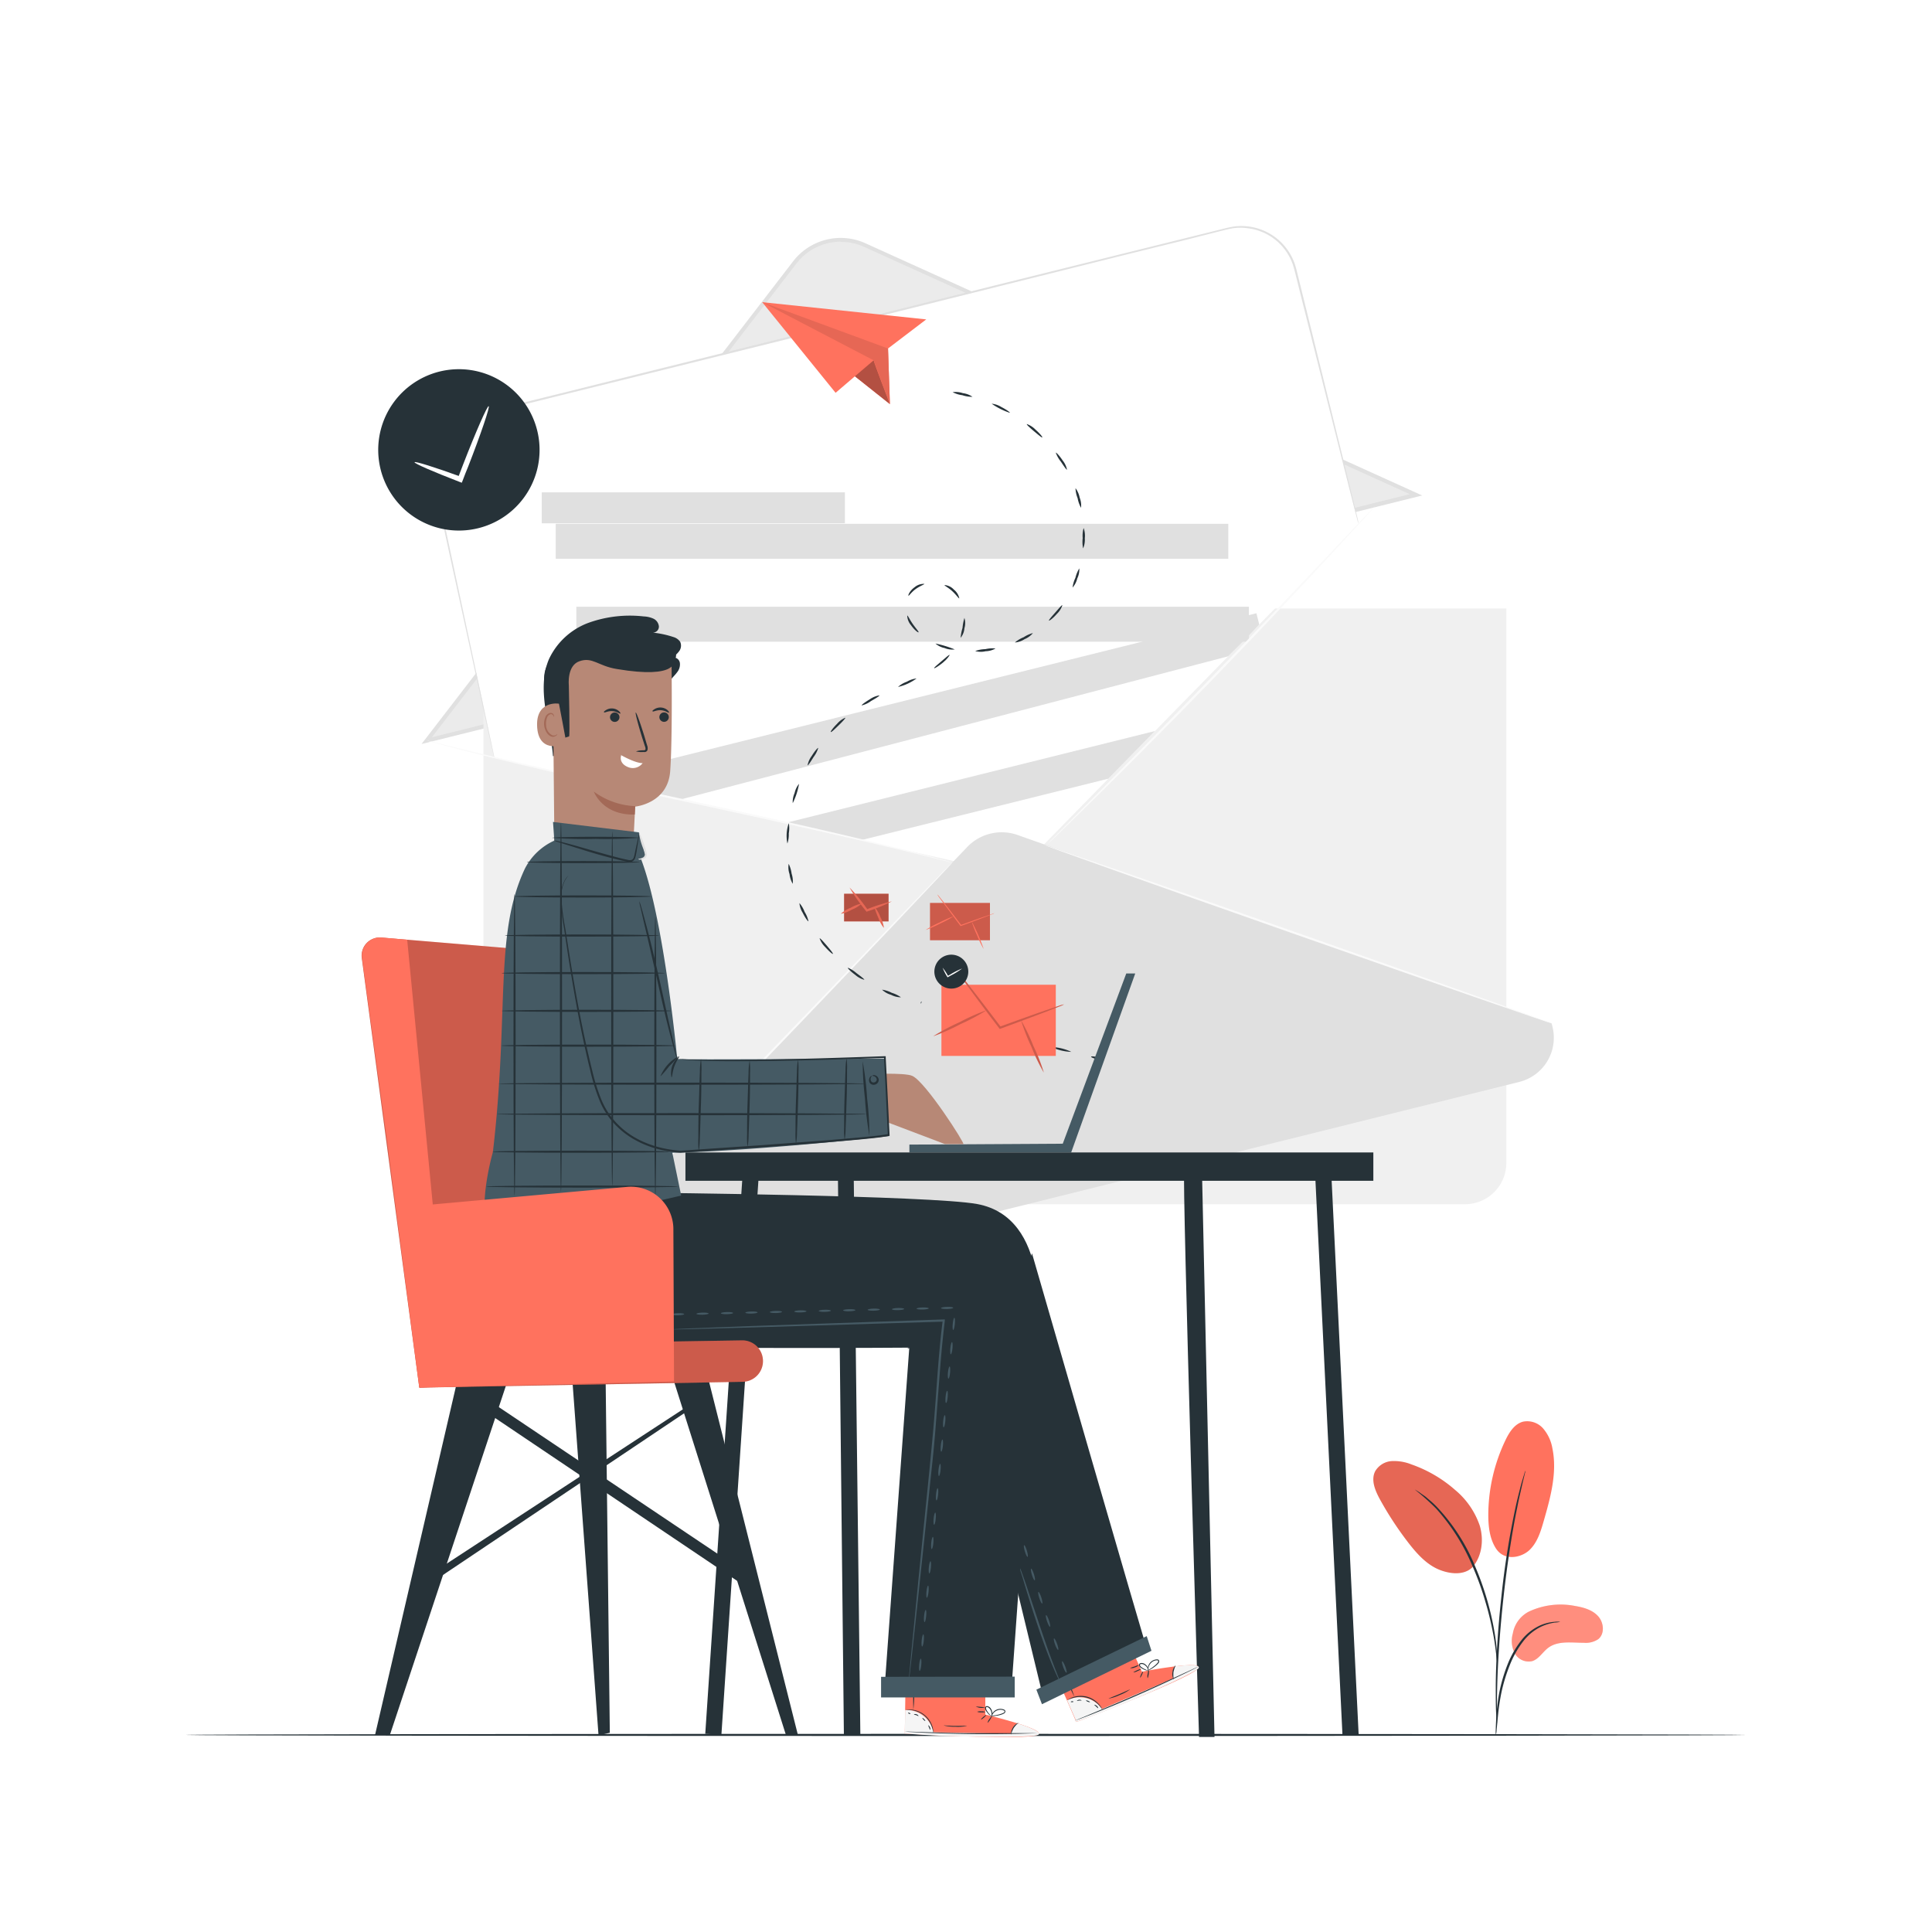 <svg class="animated" id="freepik_stories-mail-sent" xmlns="http://www.w3.org/2000/svg" viewBox="0 0 500 500" version="1.1" xmlns:xlink="http://www.w3.org/1999/xlink" xmlns:svgjs="http://svgjs.com/svgjs"><style>svg#freepik_stories-mail-sent:not(.animated) .animable {opacity: 0;}svg#freepik_stories-mail-sent.animated #freepik--background-complete--inject-6 {animation: 1s 1 forwards cubic-bezier(.36,-0.01,.5,1.38) fadeIn;animation-delay: 0s;}svg#freepik_stories-mail-sent.animated #freepik--mail-sent--inject-6 {animation: 1s 1 forwards cubic-bezier(.36,-0.01,.5,1.38) slideDown;animation-delay: 0s;}svg#freepik_stories-mail-sent.animated #freepik--Plant--inject-6 {animation: 1s 1 forwards cubic-bezier(.36,-0.01,.5,1.38) fadeIn;animation-delay: 0s;}svg#freepik_stories-mail-sent.animated #freepik--Desk--inject-6 {animation: 1s 1 forwards cubic-bezier(.36,-0.01,.5,1.38) slideLeft;animation-delay: 0s;}svg#freepik_stories-mail-sent.animated #freepik--Character--inject-6 {animation: 1s 1 forwards cubic-bezier(.36,-0.01,.5,1.38) slideUp;animation-delay: 0s;}            @keyframes fadeIn {                0% {                    opacity: 0;                }                100% {                    opacity: 1;                }            }                    @keyframes slideDown {                0% {                    opacity: 0;                    transform: translateY(-30px);                }                100% {                    opacity: 1;                    transform: translateY(0);                }            }                    @keyframes slideLeft {                0% {                    opacity: 0;                    transform: translateX(-30px);                }                100% {                    opacity: 1;                    transform: translateX(0);                }            }                    @keyframes slideUp {                0% {                    opacity: 0;                    transform: translateY(30px);                }                100% {                    opacity: 1;                    transform: inherit;                }            }        </style><g id="freepik--background-complete--inject-6" class="animable" style="transform-origin: 256.809px 199.902px;"><path d="M205.63,68,110.44,191.67l256-63.64L223.85,63.43A15.09,15.09,0,0,0,205.63,68Z" style="fill: rgb(235, 235, 235); transform-origin: 238.44px 126.875px;" id="elbuha3zff7e" class="animable"></path><path d="M109.09,192.55,205.21,67.69A15.55,15.55,0,0,1,224.07,63l144,65.23Zm108.5-130a14.49,14.49,0,0,0-11.54,5.74h0L111.78,190.8l253.06-62.91-141.2-64A14.6,14.6,0,0,0,217.59,62.6Z" style="fill: rgb(224, 224, 224); transform-origin: 238.58px 127.063px;" id="elenoh10ntfh5" class="animable"></path><g id="elbdqpm73ka0p"><path d="M125.12,157.47H389.84a0,0,0,0,1,0,0V300.94a10.71,10.71,0,0,1-10.71,10.71H135.83a10.71,10.71,0,0,1-10.71-10.71V157.47a0,0,0,0,1,0,0Z" style="fill: rgb(240, 240, 240); transform-origin: 257.48px 234.56px; transform: rotate(-13.96deg);" class="animable"></path></g><path d="M351.52,135.44l-89,90.93L128,196.09l-15.39-71.35a14.4,14.4,0,0,1,10.55-17.22l194.6-48.37a14.38,14.38,0,0,1,17.44,10.5Z" style="fill: rgb(255, 255, 255); transform-origin: 231.88px 142.546px;" id="elrc0nrh7oc3g" class="animable"></path><path d="M250.3,219.22,144.61,329.66h0a11.78,11.78,0,0,0,14.28,8.59L393.19,280a11.78,11.78,0,0,0,8.59-14.27l-.22-.88L263.36,216.1A12.36,12.36,0,0,0,250.3,219.22Z" style="fill: rgb(224, 224, 224); transform-origin: 273.369px 276.996px;" id="elqvcr8ti9b0o" class="animable"></path><g id="el2narse8iion"><rect x="140.21" y="127.42" width="78.45" height="8.01" style="fill: rgb(224, 224, 224); transform-origin: 179.435px 131.425px; transform: rotate(-13.97deg);" class="animable"></rect></g><g id="eldevj81298bk"><rect x="143.82" y="135.57" width="174.06" height="9.05" style="fill: rgb(224, 224, 224); transform-origin: 230.85px 140.095px; transform: rotate(-13.97deg);" class="animable"></rect></g><g id="elfuwocyjjf9e"><rect x="149.16" y="157.03" width="174.06" height="9.05" style="fill: rgb(224, 224, 224); transform-origin: 236.19px 161.555px; transform: rotate(-13.97deg);" class="animable"></rect></g><polygon points="323.11 164.57 317.82 169.86 176.02 206.93 157.49 202.6 156.79 200.59 325.16 158.71 325.89 161.62 323.11 164.57" style="fill: rgb(224, 224, 224); transform-origin: 241.34px 182.82px;" id="eloh377pb5asd" class="animable"></polygon><polygon points="286.84 201.52 222.96 217.4 203.43 212.94 298.9 189.19 286.84 201.52" style="fill: rgb(224, 224, 224); transform-origin: 251.165px 203.295px;" id="el1zqufoyqw1j" class="animable"></polygon><path d="M246.44,223.24s-.07.11-.24.3l-.76.83-2.94,3.15-10.89,11.53c-9.22,9.71-22,23.13-36.15,37.84s-27.15,27.91-36.63,37.37c-4.74,4.73-8.6,8.55-11.28,11.16l-3.09,3-.82.77a1.49,1.49,0,0,1-.29.25,2,2,0,0,1,.25-.29l.78-.81,3-3.07L158.55,314c9.41-9.53,22.34-22.76,36.52-37.48s27-28,36.25-37.73l11-11.41,3-3.08.8-.79C246.34,223.32,246.44,223.24,246.44,223.24Z" style="fill: rgb(250, 250, 250); transform-origin: 194.895px 276.34px;" id="elnxl2m0p2q6j" class="animable"></path><path d="M401.56,264.83c-.05.14-29.52-10.09-65.82-22.85s-65.69-23.22-65.64-23.36,29.52,10.08,65.82,22.84S401.61,264.68,401.56,264.83Z" style="fill: rgb(250, 250, 250); transform-origin: 335.83px 241.725px;" id="eltuk6lq9r4fb" class="animable"></path><path d="M355.75,131.06a1.67,1.67,0,0,1-.19.25L355,132l-2.37,2.63-8.83,9.59c-7.48,8.07-17.9,19.13-29.58,31.2S291.76,198.26,283.94,206l-9.31,9.12-2.56,2.45-.67.63c-.16.14-.24.21-.25.2a2,2,0,0,1,.21-.24l.63-.67,2.49-2.52,9.18-9.24c7.76-7.81,18.43-18.63,30.11-30.69S335.91,152,343.47,144l8.95-9.47,2.45-2.56.65-.66A1.38,1.38,0,0,1,355.75,131.06Z" style="fill: rgb(250, 250, 250); transform-origin: 313.45px 174.73px;" id="el3k27gz2upey" class="animable"></path><path d="M246.44,223.24a1.56,1.56,0,0,1-.35-.06l-1-.24-4-1c-3.42-.86-8.39-2.07-14.54-3.51-12.29-2.91-29.34-6.66-48.18-10.74s-35.88-7.89-48.15-10.9c-6.14-1.5-11.1-2.76-14.51-3.68l-3.93-1.07-1-.29a1.38,1.38,0,0,1-.34-.12l.35.07,1,.23,4,1c3.43.86,8.4,2.06,14.55,3.51,12.29,2.91,29.33,6.66,48.18,10.74s35.88,7.89,48.15,10.9c6.14,1.5,11.1,2.75,14.51,3.68l3.92,1.07,1,.29Z" style="fill: rgb(250, 250, 250); transform-origin: 178.44px 207.435px;" id="ellkbuujpep48" class="animable"></path><path d="M351.52,135.44s-.1-.33-.27-1l-.73-2.83c-.64-2.51-1.57-6.18-2.77-10.91L337.68,80.58q-.8-3.18-1.63-6.51c-.27-1.1-.55-2.23-.84-3.36-.14-.57-.28-1.14-.46-1.69a11.14,11.14,0,0,0-.6-1.64,14.11,14.11,0,0,0-11.25-8.31,13.9,13.9,0,0,0-3.81,0c-1.26.22-2.54.57-3.83.88l-7.85,2L291,66,218.09,84.2l-73,18.12-16.39,4.06-4,1a22.33,22.33,0,0,0-3.8,1.15,14.21,14.21,0,0,0-5.92,4.79,14.62,14.62,0,0,0-1.76,3.31,15.42,15.42,0,0,0-.81,3.59c-.29,2.45.39,4.81.87,7.14q1.5,7,2.87,13.41c3.65,17.09,6.6,30.91,8.64,40.48,1,4.78,1.79,8.48,2.33,11,.25,1.25.45,2.21.59,2.87s.18,1,.18,1-.09-.33-.24-1-.36-1.61-.64-2.85c-.56-2.53-1.37-6.23-2.42-11-2.09-9.56-5.1-23.38-8.82-40.44-.92-4.27-1.9-8.74-2.91-13.41-.48-2.3-1.18-4.74-.88-7.27a15,15,0,0,1,.82-3.71,15.37,15.37,0,0,1,1.81-3.42,14.05,14.05,0,0,1,2.69-2.87,13.61,13.61,0,0,1,3.41-2.08,22.13,22.13,0,0,1,3.87-1.18l4-1L145,101.83l73-18.16,73-18.12,16.39-4.06,7.85-1.94c1.29-.32,2.55-.66,3.87-.89a14.66,14.66,0,0,1,11,2.8,14.55,14.55,0,0,1,4.54,5.75,11.41,11.41,0,0,1,.62,1.69c.18.57.32,1.14.46,1.71.28,1.13.55,2.26.83,3.37.55,2.22,1.08,4.39,1.61,6.51l9.9,40.19c1.15,4.74,2.05,8.42,2.66,10.93.3,1.25.53,2.2.68,2.85S351.52,135.44,351.52,135.44Z" style="fill: rgb(224, 224, 224); transform-origin: 231.716px 127.31px;" id="eljihu9kyzms" class="animable"></path></g><g id="freepik--Floor--inject-6" class="animable" style="transform-origin: 250px 448.995px;"><path d="M452,449c0,.15-90.44.27-202,.27S48,449.16,48,449s90.43-.28,202-.28S452,448.86,452,449Z" style="fill: rgb(38, 50, 56); transform-origin: 250px 448.995px;" id="elfn64arf2n9m" class="animable"></path></g><g id="freepik--mail-sent--inject-6" class="animable" style="transform-origin: 191.657px 177.895px;"><polygon points="239.71 82.66 229.82 90.19 230.3 104.57 221.25 97.38 216.25 101.66 197.25 78.2 239.71 82.66" style="fill: rgb(255, 114, 94); transform-origin: 218.48px 91.385px;" id="el16az0uu8iqh" class="animable"></polygon><path d="M226.1,93.25c0,.44,4.2,11.32,4.2,11.32l-9.05-7.19Z" style="fill: rgb(255, 114, 94); transform-origin: 225.775px 98.91px;" id="elhx4mtkztuse" class="animable"></path><g id="eltatoeb7ouvb"><g style="opacity: 0.3; transform-origin: 225.775px 98.91px;" class="animable"><path d="M226.1,93.25c0,.44,4.2,11.32,4.2,11.32l-9.05-7.19Z" id="ele6tt1u3aqxo" class="animable" style="transform-origin: 225.775px 98.91px;"></path></g></g><polygon points="197.25 78.2 226.1 93.25 230.3 104.57 229.82 90.19 197.25 78.2" style="fill: rgb(255, 114, 94); transform-origin: 213.775px 91.385px;" id="elk49uc5k7rl" class="animable"></polygon><g id="elzz291mvekbj"><polygon points="197.25 78.2 226.1 93.25 230.3 104.57 229.82 90.19 197.25 78.2" style="opacity: 0.1; transform-origin: 213.775px 91.385px;" class="animable"></polygon></g><path d="M277.25,272.22a12.91,12.91,0,0,1-5.13-1.25,12.91,12.91,0,0,1,5.13,1.25Z" style="fill: rgb(38, 50, 56); transform-origin: 274.685px 271.595px;" id="ell9vpaga8ng" class="animable"></path><path d="M285.43,274.22c0,.15-.75.1-1.59-.1s-1.5-.5-1.47-.65.75-.1,1.6.11S285.47,274.07,285.43,274.22Z" style="fill: rgb(38, 50, 56); transform-origin: 283.9px 273.845px;" id="el16vvrglv01y" class="animable"></path><path d="M251.67,102.69a7.79,7.79,0,0,1-2.61-.41,7.31,7.31,0,0,1-2.52-.79,5.88,5.88,0,0,1,2.65.26A5.57,5.57,0,0,1,251.67,102.69Z" style="fill: rgb(38, 50, 56); transform-origin: 249.105px 102.065px;" id="el4pufezx7qyo" class="animable"></path><path d="M261.35,106.84a17.93,17.93,0,0,1-4.71-2.36,5.69,5.69,0,0,1,2.51.86C260.46,106,261.43,106.71,261.35,106.84Z" style="fill: rgb(38, 50, 56); transform-origin: 258.997px 105.66px;" id="elfxhdjml6k5" class="animable"></path><path d="M269.74,113.2c-.11.11-1-.64-2.12-1.58s-2-1.74-1.87-1.87A5.8,5.8,0,0,1,268,111.2C269.09,112.16,269.85,113.1,269.74,113.2Z" style="fill: rgb(38, 50, 56); transform-origin: 267.744px 111.48px;" id="el7reeada2zzp" class="animable"></path><path d="M276.14,121.55c-.14.07-.8-.9-1.6-2.1a7.85,7.85,0,0,1-1.3-2.3c.11-.09.95.77,1.76,2A5.68,5.68,0,0,1,276.14,121.55Z" style="fill: rgb(38, 50, 56); transform-origin: 274.69px 119.349px;" id="el2kc81hd3y7p" class="animable"></path><path d="M279.77,131.42a8,8,0,0,1-.88-2.49,7.56,7.56,0,0,1-.55-2.59,5.83,5.83,0,0,1,1.07,2.44A5.46,5.46,0,0,1,279.77,131.42Z" style="fill: rgb(38, 50, 56); transform-origin: 279.072px 128.88px;" id="el2br027vvpy3" class="animable"></path><path d="M280.31,141.92a8.24,8.24,0,0,1-.11-2.64,7.54,7.54,0,0,1,.24-2.63,5.83,5.83,0,0,1,.31,2.64A5.71,5.71,0,0,1,280.31,141.92Z" style="fill: rgb(38, 50, 56); transform-origin: 280.464px 139.285px;" id="elxf9itz7q1" class="animable"></path><path d="M277.58,152.06a8.14,8.14,0,0,1,.74-2.53,8.4,8.4,0,0,1,1-2.43,5.29,5.29,0,0,1-.53,2.61A5.43,5.43,0,0,1,277.58,152.06Z" style="fill: rgb(38, 50, 56); transform-origin: 278.454px 149.58px;" id="elhgfqpe7k9" class="animable"></path><path d="M271.47,160.6c-.1-.12.68-1,1.63-2.08s1.71-2,1.84-1.89a5.47,5.47,0,0,1-1.43,2.25C272.54,160,271.57,160.71,271.47,160.6Z" style="fill: rgb(38, 50, 56); transform-origin: 273.201px 158.616px;" id="el1ndjwuxpy8v" class="animable"></path><path d="M262.65,166.28a8.26,8.26,0,0,1,2.26-1.36,8.08,8.08,0,0,1,2.41-1.08,5.53,5.53,0,0,1-2.16,1.57A5.45,5.45,0,0,1,262.65,166.28Z" style="fill: rgb(38, 50, 56); transform-origin: 264.985px 165.06px;" id="elq4xdc9oignh" class="animable"></path><path d="M252.39,168.49A8,8,0,0,1,255,168a8.23,8.23,0,0,1,2.64-.17,5.47,5.47,0,0,1-2.57.71A5.34,5.34,0,0,1,252.39,168.49Z" style="fill: rgb(38, 50, 56); transform-origin: 255.015px 168.239px;" id="elb742n1p3zkp" class="animable"></path><path d="M242.09,166.54a28.56,28.56,0,0,1,5,1.53,5.19,5.19,0,0,1-2.64-.36A5.09,5.09,0,0,1,242.09,166.54Z" style="fill: rgb(38, 50, 56); transform-origin: 244.59px 167.325px;" id="el99u4bl8aanp" class="animable"></path><path d="M234.79,159.3c.15-.05.61,1,1.43,2.18s1.61,2,1.5,2.15-1.09-.6-1.95-1.83A4,4,0,0,1,234.79,159.3Z" style="fill: rgb(38, 50, 56); transform-origin: 236.26px 161.474px;" id="elum2ypoyk3fj" class="animable"></path><path d="M239.23,151.11c0,.16-1.09.51-2.23,1.32s-1.75,1.82-1.89,1.74.3-1.28,1.57-2.18A3.66,3.66,0,0,1,239.23,151.11Z" style="fill: rgb(38, 50, 56); transform-origin: 237.158px 152.64px;" id="elvqpp161hnh" class="animable"></path><path d="M248.27,154.86c-.14.08-.78-.9-1.82-1.86s-2.1-1.44-2-1.59a3.65,3.65,0,0,1,2.42,1.19A3.88,3.88,0,0,1,248.27,154.86Z" style="fill: rgb(38, 50, 56); transform-origin: 246.357px 153.137px;" id="elo615nzdjuh" class="animable"></path><path d="M248.61,165.07a12.67,12.67,0,0,1,.49-2.57,12.85,12.85,0,0,1,.49-2.58,4.56,4.56,0,0,1,0,2.68A4.47,4.47,0,0,1,248.61,165.07Z" style="fill: rgb(38, 50, 56); transform-origin: 249.201px 162.495px;" id="elscdof65uib" class="animable"></path><path d="M241.76,172.92c-.09-.13.82-.88,1.91-1.81s2-1.73,2.07-1.63-.58,1.08-1.71,2S241.84,173.05,241.76,172.92Z" style="fill: rgb(38, 50, 56); transform-origin: 243.749px 171.204px;" id="elpjp0b93wkao" class="animable"></path><path d="M232.41,177.78a6.64,6.64,0,0,1,2.28-1.35,6.47,6.47,0,0,1,2.51-.85,12.76,12.76,0,0,1-4.79,2.2Z" style="fill: rgb(38, 50, 56); transform-origin: 234.805px 176.68px;" id="el4f4k9zv7ybs" class="animable"></path><path d="M223,182.56c-.08-.13.87-.84,2.13-1.6a6,6,0,0,1,2.46-1c.08.15-.94.76-2.19,1.48A6.46,6.46,0,0,1,223,182.56Z" style="fill: rgb(38, 50, 56); transform-origin: 225.295px 181.26px;" id="el1obbotinlno" class="animable"></path><path d="M215,189.44c-.11-.1.58-1.08,1.63-2.11a5.87,5.87,0,0,1,2.13-1.59c.1.12-.71,1-1.74,2S215.16,189.54,215,189.44Z" style="fill: rgb(38, 50, 56); transform-origin: 216.878px 187.594px;" id="elhvwjwauxqwo" class="animable"></path><path d="M209,198.06a5.82,5.82,0,0,1,1.08-2.43c.77-1.25,1.56-2.15,1.68-2.06a7.42,7.42,0,0,1-1.21,2.35C209.79,197.15,209.14,198.13,209,198.06Z" style="fill: rgb(38, 50, 56); transform-origin: 210.38px 195.814px;" id="elada9aergqko" class="animable"></path><path d="M205.16,207.86a5.61,5.61,0,0,1,.48-2.61,5.69,5.69,0,0,1,1.15-2.4,17.8,17.8,0,0,1-1.63,5Z" style="fill: rgb(38, 50, 56); transform-origin: 205.97px 205.355px;" id="elhyw58lr4ln" class="animable"></path><path d="M203.78,218.3a9.8,9.8,0,0,1,.36-5.26,7.69,7.69,0,0,1,0,2.64A7.57,7.57,0,0,1,203.78,218.3Z" style="fill: rgb(38, 50, 56); transform-origin: 203.915px 215.67px;" id="elc4s34neclvm" class="animable"></path><path d="M205.16,228.73a6.43,6.43,0,0,1-.83-2.52,5.38,5.38,0,0,1-.22-2.65,8.33,8.33,0,0,1,.76,2.54A6.46,6.46,0,0,1,205.16,228.73Z" style="fill: rgb(38, 50, 56); transform-origin: 204.613px 226.145px;" id="el60uyc30jgu3" class="animable"></path><path d="M209.23,238.43c-.13.08-.84-.88-1.49-2.2a5.58,5.58,0,0,1-.85-2.52,7.62,7.62,0,0,1,1.34,2.28A7.54,7.54,0,0,1,209.23,238.43Z" style="fill: rgb(38, 50, 56); transform-origin: 208.06px 236.072px;" id="eloouyhzeruna" class="animable"></path><path d="M215.55,246.86c-.1.1-1-.66-2-1.78a5.92,5.92,0,0,1-1.44-2.24c.13-.1.92.78,1.86,1.88S215.66,246.75,215.55,246.86Z" style="fill: rgb(38, 50, 56); transform-origin: 213.835px 244.851px;" id="eli4b5wkctq2o" class="animable"></path><path d="M223.67,253.56a5.72,5.72,0,0,1-2.34-1.27c-1.18-.86-2-1.72-1.92-1.84a7.66,7.66,0,0,1,2.25,1.4C222.82,252.7,223.75,253.43,223.67,253.56Z" style="fill: rgb(38, 50, 56); transform-origin: 221.54px 252.005px;" id="el5mk0or84o0j" class="animable"></path><path d="M233.17,258.1a5.59,5.59,0,0,1-2.58-.65,5.45,5.45,0,0,1-2.31-1.32,8,8,0,0,1,2.51.81A8.36,8.36,0,0,1,233.17,258.1Z" style="fill: rgb(38, 50, 56); transform-origin: 230.725px 257.115px;" id="eli0i7dcuffoq" class="animable"></path><path d="M238.46,259.45c0,.14-.09.26-.14.25s-.07-.14,0-.29.09-.26.14-.25S238.49,259.3,238.46,259.45Z" style="fill: rgb(38, 50, 56); transform-origin: 238.383px 259.43px;" id="el47ob90dw1pf" class="animable"></path><g id="elzja6n1pqsa9"><rect x="218.45" y="231.3" width="11.51" height="7.16" style="fill: rgb(255, 114, 94); transform-origin: 224.205px 234.88px; transform: rotate(18.18deg);" class="animable"></rect></g><g id="eln9r00l42bpk"><g style="opacity: 0.3; transform-origin: 224.205px 234.88px;" class="animable"><g id="elizoyjq6rgs"><rect x="218.45" y="231.3" width="11.51" height="7.16" class="animable" style="transform-origin: 224.205px 234.88px; transform: rotate(18.18deg);"></rect></g></g></g><path d="M230.79,233.28a45.37,45.37,0,0,1-6.34,2.6l-.19.07-.12-.16-.19-.24a44.91,44.91,0,0,1-4.09-5.87,47.07,47.07,0,0,1,4.53,5.54l.18.24-.31-.09A42.57,42.57,0,0,1,230.79,233.28Z" style="fill: rgb(255, 114, 94); transform-origin: 225.325px 232.815px;" id="elfr3k0be7ups" class="animable"></path><g id="elogxlcri30gk"><g style="opacity: 0.1; transform-origin: 225.325px 232.815px;" class="animable"><path d="M230.79,233.28a45.37,45.37,0,0,1-6.34,2.6l-.19.07-.12-.16-.19-.24a44.91,44.91,0,0,1-4.09-5.87,47.07,47.07,0,0,1,4.53,5.54l.18.24-.31-.09A42.57,42.57,0,0,1,230.79,233.28Z" id="elv9ldb8ue6kf" class="animable" style="transform-origin: 225.325px 232.815px;"></path></g></g><path d="M223,233.85a8.22,8.22,0,0,1-2.57,1.57,8.79,8.79,0,0,1-2.82,1.07,8.5,8.5,0,0,1,2.58-1.57A8.87,8.87,0,0,1,223,233.85Z" style="fill: rgb(255, 114, 94); transform-origin: 220.305px 235.17px;" id="els088p7h1tz" class="animable"></path><g id="eluxr5cyzzbsp"><g style="opacity: 0.1; transform-origin: 220.305px 235.17px;" class="animable"><path d="M223,233.85a8.22,8.22,0,0,1-2.57,1.57,8.79,8.79,0,0,1-2.82,1.07,8.5,8.5,0,0,1,2.58-1.57A8.87,8.87,0,0,1,223,233.85Z" id="elu62eamc369d" class="animable" style="transform-origin: 220.305px 235.17px;"></path></g></g><path d="M228.75,240.14a8.24,8.24,0,0,1-1.4-2.53c-.66-1.49-1.1-2.77-.9-2.75a8.36,8.36,0,0,1,1.41,2.53A7.78,7.78,0,0,1,228.75,240.14Z" style="fill: rgb(255, 114, 94); transform-origin: 227.576px 237.5px;" id="elck6gffui2m" class="animable"></path><g id="eliwpkmd3ryef"><g style="opacity: 0.1; transform-origin: 227.576px 237.5px;" class="animable"><path d="M228.75,240.14a8.24,8.24,0,0,1-1.4-2.53c-.66-1.49-1.1-2.77-.9-2.75a8.36,8.36,0,0,1,1.41,2.53A7.78,7.78,0,0,1,228.75,240.14Z" id="eli7if1xjm83" class="animable" style="transform-origin: 227.576px 237.5px;"></path></g></g><g id="elkxxlczvuzgn"><rect x="243.64" y="254.85" width="29.6" height="18.42" style="fill: rgb(255, 114, 94); transform-origin: 258.44px 264.06px; transform: rotate(18.18deg);" class="animable"></rect></g><path d="M275.38,259.93a7.18,7.18,0,0,1-1.26.57l-3.5,1.37c-3,1.13-7.09,2.67-11.7,4.36l-.19.07-.12-.16-.47-.62c-3.06-4-5.82-7.73-7.79-10.42L248,251.91a8,8,0,0,1-.79-1.22,7.9,7.9,0,0,1,1,1.09l2.45,3.09c2.05,2.62,4.85,6.27,7.92,10.32l.47.61-.31-.09c4.6-1.68,8.75-3.16,11.75-4.2l3.56-1.21A7.38,7.38,0,0,1,275.38,259.93Z" style="fill: rgb(255, 114, 94); transform-origin: 261.295px 258.495px;" id="elt58q2th081" class="animable"></path><g id="elsmjhhff6fus"><g style="opacity: 0.2; transform-origin: 261.295px 258.495px;" class="animable"><path d="M275.38,259.93a7.18,7.18,0,0,1-1.26.57l-3.5,1.37c-3,1.13-7.09,2.67-11.7,4.36l-.19.07-.12-.16-.47-.62c-3.06-4-5.82-7.73-7.79-10.42L248,251.91a8,8,0,0,1-.79-1.22,7.9,7.9,0,0,1,1,1.09l2.45,3.09c2.05,2.62,4.85,6.27,7.92,10.32l.47.61-.31-.09c4.6-1.68,8.75-3.16,11.75-4.2l3.56-1.21A7.38,7.38,0,0,1,275.38,259.93Z" id="el5l0rv6yv0yk" class="animable" style="transform-origin: 261.295px 258.495px;"></path></g></g><path d="M255.38,261.42a55.72,55.72,0,0,1-6.82,3.63,56.22,56.22,0,0,1-7.05,3.14,52.78,52.78,0,0,1,6.81-3.64A52.67,52.67,0,0,1,255.38,261.42Z" style="fill: rgb(255, 114, 94); transform-origin: 248.445px 264.805px;" id="el9anpwztlelp" class="animable"></path><g id="elksirxecyfy"><g style="opacity: 0.2; transform-origin: 248.445px 264.805px;" class="animable"><path d="M255.38,261.42a55.72,55.72,0,0,1-6.82,3.63,56.22,56.22,0,0,1-7.05,3.14,52.78,52.78,0,0,1,6.81-3.64A52.67,52.67,0,0,1,255.38,261.42Z" id="elx171xe9hg1r" class="animable" style="transform-origin: 248.445px 264.805px;"></path></g></g><path d="M270.14,277.59a51,51,0,0,1-3.21-6.68,50.44,50.44,0,0,1-2.7-6.91,50.76,50.76,0,0,1,3.21,6.69A50.06,50.06,0,0,1,270.14,277.59Z" style="fill: rgb(255, 114, 94); transform-origin: 267.185px 270.795px;" id="elgvotvm8cn2b" class="animable"></path><g id="elnrf88ozq0wl"><g style="opacity: 0.2; transform-origin: 267.185px 270.795px;" class="animable"><path d="M270.14,277.59a51,51,0,0,1-3.21-6.68,50.44,50.44,0,0,1-2.7-6.91,50.76,50.76,0,0,1,3.21,6.69A50.06,50.06,0,0,1,270.14,277.59Z" id="elbakrel9a6tj" class="animable" style="transform-origin: 267.185px 270.795px;"></path></g></g><path d="M248.8,255a4.39,4.39,0,1,1,.94-6.14A4.39,4.39,0,0,1,248.8,255Z" style="fill: rgb(38, 50, 56); transform-origin: 246.203px 251.46px;" id="elnq48r13540k" class="animable"></path><path d="M249,250.65a20.07,20.07,0,0,1-2.95,1.82l-.7.39-.13.07-.07-.12a14.19,14.19,0,0,1-1.2-2.37,13.19,13.19,0,0,1,1.45,2.23l-.19-.06.7-.4A19.86,19.86,0,0,1,249,250.65Z" style="fill: rgb(255, 255, 255); transform-origin: 246.475px 251.685px;" id="elk6l2ypkwrs" class="animable"></path><g id="eli7wthtcepj"><rect x="240.69" y="233.68" width="15.51" height="9.65" style="fill: rgb(255, 114, 94); transform-origin: 248.445px 238.505px; transform: rotate(18.18deg);" class="animable"></rect></g><g id="eljhr8hbedh79"><g style="opacity: 0.2; transform-origin: 248.445px 238.505px;" class="animable"><g id="elxed3ic9do8r"><rect x="240.69" y="233.68" width="15.51" height="9.65" class="animable" style="transform-origin: 248.445px 238.505px; transform: rotate(18.18deg);"></rect></g></g></g><path d="M257.31,236.34a3.34,3.34,0,0,1-.65.3l-1.84.72c-1.55.59-3.71,1.4-6.13,2.28l-.1,0-.06-.09-.24-.32c-1.61-2.12-3-4.05-4.09-5.46L243,232.14a4.4,4.4,0,0,1-.41-.64,3.78,3.78,0,0,1,.5.57l1.29,1.62c1.07,1.37,2.54,3.28,4.14,5.4l.25.33-.16,0c2.41-.88,4.58-1.66,6.16-2.2l1.86-.63A3.22,3.22,0,0,1,257.31,236.34Z" style="fill: rgb(255, 114, 94); transform-origin: 249.95px 235.57px;" id="el6iozpsiw7dv" class="animable"></path><g id="elq0gkqw5avpa"><g style="opacity: 0.2; transform-origin: 249.95px 235.57px;" class="animable"><path d="M257.31,236.34a3.34,3.34,0,0,1-.65.3l-1.84.72c-1.55.59-3.71,1.4-6.13,2.28l-.1,0-.06-.09-.24-.32c-1.61-2.12-3-4.05-4.09-5.46L243,232.14a4.4,4.4,0,0,1-.41-.64,3.78,3.78,0,0,1,.5.57l1.29,1.62c1.07,1.37,2.54,3.28,4.14,5.4l.25.33-.16,0c2.41-.88,4.58-1.66,6.16-2.2l1.86-.63A3.22,3.22,0,0,1,257.31,236.34Z" style="fill: rgb(255, 114, 94); transform-origin: 249.95px 235.57px;" id="elwzpalg0xpk" class="animable"></path></g></g><path d="M246.84,237.12a30.14,30.14,0,0,1-3.57,1.9,29.76,29.76,0,0,1-3.7,1.65,27.53,27.53,0,0,1,3.57-1.91A28.07,28.07,0,0,1,246.84,237.12Z" style="fill: rgb(255, 114, 94); transform-origin: 243.205px 238.895px;" id="elk3hnio8syli" class="animable"></path><g id="el5tfo74fwdn6"><g style="opacity: 0.2; transform-origin: 243.205px 238.895px;" class="animable"><path d="M246.84,237.12a30.14,30.14,0,0,1-3.57,1.9,29.76,29.76,0,0,1-3.7,1.65,27.53,27.53,0,0,1,3.57-1.91A28.07,28.07,0,0,1,246.84,237.12Z" style="fill: rgb(255, 114, 94); transform-origin: 243.205px 238.895px;" id="elg4mxhzxygj" class="animable"></path></g></g><path d="M254.57,245.59a26.4,26.4,0,0,1-1.68-3.5,28.28,28.28,0,0,1-1.42-3.62,50.9,50.9,0,0,1,3.1,7.12Z" style="fill: rgb(255, 114, 94); transform-origin: 253.02px 242.03px;" id="elfov0ijl2ue" class="animable"></path><g id="eljqrduoy1iic"><g style="opacity: 0.2; transform-origin: 253.02px 242.03px;" class="animable"><path d="M254.57,245.59a26.4,26.4,0,0,1-1.68-3.5,28.28,28.28,0,0,1-1.42-3.62,50.9,50.9,0,0,1,3.1,7.12Z" style="fill: rgb(255, 114, 94); transform-origin: 253.02px 242.03px;" id="elclp7j5pd3" class="animable"></path></g></g><path d="M139,121.57a20.88,20.88,0,1,1-15.1-25.38A20.89,20.89,0,0,1,139,121.57Z" style="fill: rgb(38, 50, 56); transform-origin: 118.762px 116.428px;" id="elamtnb2w4kl7" class="animable"></path><path d="M126.47,105.11c.37.15-2,7.14-5.3,15.62-.49,1.23-1,2.41-1.41,3.57l-.25.63-.63-.24c-6.77-2.61-11.72-4.76-11.6-5.07s5.26,1.31,12.08,3.78l-.88.4c.44-1.16.9-2.35,1.37-3.58C123.14,111.73,126.11,105,126.47,105.11Z" style="fill: rgb(255, 255, 255); transform-origin: 116.893px 115.019px;" id="elii6ca5waa9" class="animable"></path></g><g id="freepik--Plant--inject-6" class="animable" style="transform-origin: 385.119px 408.44px;"><path d="M395.65,417.09a19.33,19.33,0,0,1,12-1.46c2.18.36,4.45,1,5.94,2.64s1.76,4.52.06,5.93a5.77,5.77,0,0,1-3.74.95c-3.18,0-6.7-.6-9.24,1.31-1.45,1.09-2.41,2.9-4.14,3.44a4.11,4.11,0,0,1-4.5-2,7,7,0,0,1-.51-5.16A7.86,7.86,0,0,1,395.65,417.09Z" style="fill: rgb(255, 114, 94); transform-origin: 403.033px 422.63px;" id="el9x2k1vn4rl7" class="animable"></path><g id="elf5takg36k7p"><g style="opacity: 0.2; transform-origin: 403.033px 422.63px;" class="animable"><path d="M395.65,417.09a19.33,19.33,0,0,1,12-1.46c2.18.36,4.45,1,5.94,2.64s1.76,4.52.06,5.93a5.77,5.77,0,0,1-3.74.95c-3.18,0-6.7-.6-9.24,1.31-1.45,1.09-2.41,2.9-4.14,3.44a4.11,4.11,0,0,1-4.5-2,7,7,0,0,1-.51-5.16A7.86,7.86,0,0,1,395.65,417.09Z" style="fill: rgb(255, 255, 255); transform-origin: 403.033px 422.63px;" id="eljw3ggo3qcrl" class="animable"></path></g></g><path d="M387.28,400.93c2.24,3.19,6.58,2.13,8.59.18s2.87-4.77,3.64-7.46c1.77-6.15,3.55-12.6,2.24-18.86a10.61,10.61,0,0,0-2.41-5.13,5.48,5.48,0,0,0-5.19-1.73c-2.19.58-3.55,2.73-4.53,4.77A45.06,45.06,0,0,0,385.17,392c0,3.11.36,6.37,2.11,8.94" style="fill: rgb(255, 114, 94); transform-origin: 393.686px 385.391px;" id="el17vpj00k5hy" class="animable"></path><path d="M381.15,405.51c2.42-2.88,2.88-7.08,1.8-10.69a20.65,20.65,0,0,0-6.32-9.18A34.18,34.18,0,0,0,365.3,379a12.12,12.12,0,0,0-5.1-.87,5.37,5.37,0,0,0-4.28,2.59c-1.19,2.27-.05,5,1.19,7.28a86.83,86.83,0,0,0,7.44,11.34c2.23,2.87,4.79,5.71,8.19,7s6.93,1.15,8.73-1.21" style="fill: rgb(255, 114, 94); transform-origin: 369.459px 392.634px;" id="el75b9v4zozgi" class="animable"></path><g id="elzr4a66hobep"><g style="opacity: 0.1; transform-origin: 369.459px 392.634px;" class="animable"><path d="M381.15,405.51c2.42-2.88,2.88-7.08,1.8-10.69a20.65,20.65,0,0,0-6.32-9.18A34.18,34.18,0,0,0,365.3,379a12.12,12.12,0,0,0-5.1-.87,5.37,5.37,0,0,0-4.28,2.59c-1.19,2.27-.05,5,1.19,7.28a86.83,86.83,0,0,0,7.44,11.34c2.23,2.87,4.79,5.71,8.19,7s6.93,1.15,8.73-1.21" id="elmb7mqpp75db" class="animable" style="transform-origin: 369.459px 392.634px;"></path></g></g><path d="M387.13,449.06a7.15,7.15,0,0,0,.2-1.45c.11-1.06.23-2.38.39-4a56.48,56.48,0,0,1,.89-5.8,44.23,44.23,0,0,1,2.11-6.85,25.25,25.25,0,0,1,3.5-6.2,13,13,0,0,1,4.42-3.68,12.6,12.6,0,0,1,3.72-1.16,7,7,0,0,0,1.44-.2,6,6,0,0,0-1.46,0,11.41,11.41,0,0,0-3.89,1,13.13,13.13,0,0,0-4.66,3.71,24.78,24.78,0,0,0-3.63,6.32,42.19,42.19,0,0,0-2.09,7,48.28,48.28,0,0,0-.77,5.87c-.13,1.68-.18,3-.2,4A7.1,7.1,0,0,0,387.13,449.06Z" style="fill: rgb(38, 50, 56); transform-origin: 395.438px 434.368px;" id="el80nw7ui113u" class="animable"></path><path d="M387.4,446a2.49,2.49,0,0,0,0-.67v-1.92c0-1.67,0-4.09.08-7.07.15-6,.66-14.21,1.66-23.26s2.32-17.2,3.53-23c.28-1.46.57-2.78.84-3.93s.48-2.16.69-3,.33-1.38.45-1.87a2.71,2.71,0,0,0,.12-.67,2.83,2.83,0,0,0-.23.63l-.56,1.85c-.25.8-.5,1.79-.79,2.94s-.62,2.46-.94,3.93A219.26,219.26,0,0,0,388.58,413c-1,9.07-1.44,17.33-1.48,23.31,0,3,0,5.41.1,7.08q.07,1.17.12,1.92A3.59,3.59,0,0,0,387.4,446Z" style="fill: rgb(38, 50, 56); transform-origin: 390.935px 413.305px;" id="elpksrrtctem" class="animable"></path><path d="M387.44,430.08a12.35,12.35,0,0,0,0-2,52.73,52.73,0,0,0-.62-5.44,75.45,75.45,0,0,0-5.08-17.32A49.92,49.92,0,0,0,372,390.14a23.94,23.94,0,0,0-2.29-2.13c-.35-.3-.66-.59-1-.83l-.88-.61a13.4,13.4,0,0,0-1.7-1.09,60.92,60.92,0,0,1,5.55,4.95,52.73,52.73,0,0,1,9.5,15.12,75.14,75.14,0,0,1,3.33,9.3c.87,2.91,1.45,5.59,1.89,7.85s.65,4.11.8,5.39A14,14,0,0,0,387.44,430.08Z" style="fill: rgb(38, 50, 56); transform-origin: 376.805px 407.78px;" id="elwacbb6t9kr" class="animable"></path></g><g id="freepik--Device--inject-6" class="animable" style="transform-origin: 264.575px 275.09px;"><polygon points="235.35 298.25 277.22 298.25 293.8 251.93 291.48 251.93 275.04 295.99 235.35 296.22 235.35 298.25" style="fill: rgb(69, 90, 100); transform-origin: 264.575px 275.09px;" id="elmyep6a83fd" class="animable"></polygon></g><g id="freepik--Desk--inject-6" class="animable" style="transform-origin: 266.405px 373.885px;"><polygon points="216.85 304.1 218.4 449.19 222.66 449.19 220.93 303.03 216.85 304.1" style="fill: rgb(38, 50, 56); transform-origin: 219.755px 376.11px;" id="eliphbedcx11p" class="animable"></polygon><path d="M306.47,302.69c-.57,2.77,3.84,146.83,3.84,146.83h4l-3.25-146.83Z" style="fill: rgb(38, 50, 56); transform-origin: 310.365px 376.105px;" id="elzo5l22na7" class="animable"></path><polygon points="355.42 298.25 177.39 298.25 177.39 305.59 192.08 305.59 182.52 448.72 186.7 448.95 196.27 305.59 340.44 305.59 347.43 449.01 351.62 449.01 344.63 305.59 355.42 305.59 355.42 298.25" style="fill: rgb(38, 50, 56); transform-origin: 266.405px 373.63px;" id="el9oecwtkupxt" class="animable"></polygon></g><g id="freepik--Character--inject-6" class="animable" style="transform-origin: 201.925px 304.452px;"><path d="M255,443.73l0-11-20.61-.21-.23,16.1,1.28.09c5.68.38,28.92,1.5,32.73.39C272.41,447.86,255,443.73,255,443.73Z" style="fill: rgb(255, 114, 94); transform-origin: 251.498px 441.049px;" id="elzreswfurpnc" class="animable"></path><path d="M241.62,448.53a7.13,7.13,0,0,0-2.58-4.42,7,7,0,0,0-4.8-1.55l-.06,5.76Z" style="fill: rgb(245, 245, 245); transform-origin: 237.9px 445.539px;" id="elkx378x0ahk" class="animable"></path><path d="M263.48,446.05s6.12,1.84,5.34,2.84-24.3.75-34.67-.27l0-.46,27.44.53S262.28,446.09,263.48,446.05Z" style="fill: rgb(245, 245, 245); transform-origin: 251.519px 447.787px;" id="elo499pguwxb" class="animable"></path><path d="M233.87,448.14l.35,0,1,.08,3.74.2c3.16.15,7.53.29,12.36.35s9.21,0,12.37-.07l3.75-.11,1-.05.35,0a1.35,1.35,0,0,0-.35,0h-1l-3.75,0c-3.16,0-7.54,0-12.36,0s-9.2-.18-12.36-.28l-3.75-.12-1,0Z" style="fill: rgb(38, 50, 56); transform-origin: 251.33px 448.467px;" id="el1xmfeqk3get" class="animable"></path><path d="M261.62,449a8.23,8.23,0,0,1,.72-1.78,8.09,8.09,0,0,1,1.29-1.42,3.32,3.32,0,0,0-2,3.2Z" style="fill: rgb(38, 50, 56); transform-origin: 262.625px 447.4px;" id="eldd2xekv3vna" class="animable"></path><path d="M255.57,445.86c.06,0,.36-.32.66-.79s.51-.88.45-.92-.35.32-.66.79A2.38,2.38,0,0,0,255.57,445.86Z" style="fill: rgb(38, 50, 56); transform-origin: 256.13px 445.003px;" id="eljo7pdwijkeo" class="animable"></path><path d="M253.91,445c.05.05.38-.16.74-.48s.61-.61.56-.66-.37.16-.73.47S253.87,444.91,253.91,445Z" style="fill: rgb(38, 50, 56); transform-origin: 254.561px 444.43px;" id="eltt8f9kjzfbh" class="animable"></path><path d="M252.88,443a2.35,2.35,0,0,0,1.07.15,2.46,2.46,0,0,0,1.08-.1,2.35,2.35,0,0,0-1.07-.15A2.49,2.49,0,0,0,252.88,443Z" style="fill: rgb(38, 50, 56); transform-origin: 253.955px 443.025px;" id="el30p1u15isy7" class="animable"></path><path d="M252.53,441.63a3.06,3.06,0,0,0,2.44.21,150.5,150.5,0,0,1-2.44-.21Z" style="fill: rgb(38, 50, 56); transform-origin: 253.75px 441.816px;" id="elbsl4chu5zzm" class="animable"></path><path d="M256.29,444.07a3.9,3.9,0,0,0,1.33,0,7.38,7.38,0,0,0,1.41-.29,3.84,3.84,0,0,0,.81-.33.67.67,0,0,0,.33-.4.54.54,0,0,0-.19-.54,2.44,2.44,0,0,0-3,.68,2.35,2.35,0,0,0-.45.88c0,.23,0,.36,0,.36a3.47,3.47,0,0,1,.61-1.12,2.35,2.35,0,0,1,1.14-.73,2.07,2.07,0,0,1,1.58.13c.21.16.12.4-.11.54a4.09,4.09,0,0,1-.75.31,9.08,9.08,0,0,1-1.37.34C256.8,444,256.29,444,256.29,444.07Z" style="fill: rgb(38, 50, 56); transform-origin: 258.237px 443.344px;" id="elje4sn5eln5" class="animable"></path><path d="M256.63,444.14a1.32,1.32,0,0,0,.17-.92,2.29,2.29,0,0,0-.35-1,1.34,1.34,0,0,0-1.1-.69.52.52,0,0,0-.41.61,1.48,1.48,0,0,0,.21.59,4.75,4.75,0,0,0,.62.81,1.83,1.83,0,0,0,.75.54s-.26-.24-.62-.66a4.44,4.44,0,0,1-.54-.8c-.18-.28-.3-.79,0-.84s.67.3.87.57a2.3,2.3,0,0,1,.36.86A4,4,0,0,1,256.63,444.14Z" style="fill: rgb(38, 50, 56); transform-origin: 255.876px 442.835px;" id="elvrmaph5t92" class="animable"></path><path d="M234.35,442.51s.59-.05,1.52.07a6.65,6.65,0,0,1,3.31,1.4,6.71,6.71,0,0,1,2,3c.3.88.33,1.48.37,1.47s0-.15,0-.41a6,6,0,0,0-.21-1.12,6.29,6.29,0,0,0-5.5-4.48,5.1,5.1,0,0,0-1.14,0A.94.94,0,0,0,234.35,442.51Z" style="fill: rgb(38, 50, 56); transform-origin: 237.959px 445.429px;" id="elme8ba7t999j" class="animable"></path><path d="M236.58,434a68.94,68.94,0,0,0-.2,8.46,35.07,35.07,0,0,0,.22-4.23A37.71,37.71,0,0,0,236.58,434Z" style="fill: rgb(38, 50, 56); transform-origin: 236.49px 438.23px;" id="el822anf8ja3h" class="animable"></path><path d="M244.24,446.55a11.32,11.32,0,0,0,3,.33,11.19,11.19,0,0,0,3-.21c0-.07-1.35,0-3,0S244.25,446.48,244.24,446.55Z" style="fill: rgb(38, 50, 56); transform-origin: 247.24px 446.719px;" id="elclul7dc0be6" class="animable"></path><path d="M240.2,446.5c0,.05.11.29.24.6s.21.58.28.58.11-.33-.05-.68S240.25,446.45,240.2,446.5Z" style="fill: rgb(38, 50, 56); transform-origin: 240.491px 447.086px;" id="elk83ooakmqb" class="animable"></path><path d="M238.7,444.59c0,.05.08.26.29.48s.42.36.47.31-.08-.26-.29-.48S238.75,444.54,238.7,444.59Z" style="fill: rgb(38, 50, 56); transform-origin: 239.085px 444.985px;" id="elare2kxd31qc" class="animable"></path><path d="M236.53,443.7c0,.07.29.07.59.18s.52.28.57.23-.11-.33-.49-.46S236.51,443.64,236.53,443.7Z" style="fill: rgb(38, 50, 56); transform-origin: 237.114px 443.855px;" id="elugs4m99pvai" class="animable"></path><path d="M235,443.28c0,.06.09.17.26.24s.33.07.35,0-.09-.17-.26-.24S235,443.21,235,443.28Z" style="fill: rgb(38, 50, 56); transform-origin: 235.306px 443.4px;" id="elu6w8lj2yk2" class="animable"></path><path d="M295.52,432.63,291,422.58l-18.87,8.29,6.41,14.76,1.2-.44c5.34-2,27-10.53,30-13.11C313.13,429.2,295.52,432.63,295.52,432.63Z" style="fill: rgb(255, 114, 94); transform-origin: 291.152px 434.105px;" id="elbhlugef9c3i" class="animable"></path><path d="M285.35,442.48a7.15,7.15,0,0,0-4.18-3,7,7,0,0,0-5,.57l2.31,5.27Z" style="fill: rgb(245, 245, 245); transform-origin: 280.76px 442.288px;" id="ele7nxhoyh04j" class="animable"></path><path d="M304.25,431.23s6.33-.85,6,.39-21.84,10.68-31.71,14l-.15-.43,25.22-10.81S303.17,431.76,304.25,431.23Z" style="fill: rgb(245, 245, 245); transform-origin: 294.326px 438.283px;" id="ell67noad78lo" class="animable"></path><path d="M278.11,445.32l.34-.11,1-.35,3.5-1.36c2.94-1.17,7-2.83,11.41-4.77s8.39-3.77,11.24-5.15l3.37-1.64.91-.47a1.46,1.46,0,0,0,.31-.17l-.33.13-.93.42-3.4,1.58c-2.87,1.32-6.85,3.14-11.27,5.07s-8.46,3.63-11.38,4.84l-3.46,1.43-.94.39Z" style="fill: rgb(38, 50, 56); transform-origin: 294.15px 438.31px;" id="elx6f5jddlkw" class="animable"></path><path d="M303.77,434.69a7.87,7.87,0,0,1-.08-1.92,9.15,9.15,0,0,1,.59-1.83,2.77,2.77,0,0,0-.84,1.79A2.8,2.8,0,0,0,303.77,434.69Z" style="fill: rgb(38, 50, 56); transform-origin: 303.833px 432.815px;" id="el497rmxxl2x2" class="animable"></path><path d="M297,434.3c.07,0,.19-.43.28-1s.1-1,0-1-.19.43-.28,1A2.06,2.06,0,0,0,297,434.3Z" style="fill: rgb(38, 50, 56); transform-origin: 297.145px 433.3px;" id="ely8e182y783" class="animable"></path><path d="M295.08,434.17c.06,0,.27-.31.47-.74s.3-.81.24-.84-.27.3-.47.74S295,434.14,295.08,434.17Z" style="fill: rgb(38, 50, 56); transform-origin: 295.431px 433.379px;" id="ellin27dkj5k8" class="animable"></path><path d="M293.33,432.81a2.58,2.58,0,0,0,1-.31c.55-.23,1-.47.94-.53s-.49.07-1,.3S293.3,432.74,293.33,432.81Z" style="fill: rgb(38, 50, 56); transform-origin: 294.302px 432.383px;" id="elbzyhus3dov7" class="animable"></path><path d="M292.45,431.7a2.13,2.13,0,0,0,1.24-.17,2.08,2.08,0,0,0,1.06-.64,6.69,6.69,0,0,0-1.15.41A6.39,6.39,0,0,0,292.45,431.7Z" style="fill: rgb(38, 50, 56); transform-origin: 293.6px 431.309px;" id="elzb4tw9cqyr" class="animable"></path><path d="M296.88,432.38a4,4,0,0,0,1.21-.54,8,8,0,0,0,1.16-.85,4.08,4.08,0,0,0,.61-.63.73.73,0,0,0,.13-.51.5.5,0,0,0-.39-.4,2.44,2.44,0,0,0-2.51,2.83.88.88,0,0,0,.11.35,4,4,0,0,1,.1-1.28,2.36,2.36,0,0,1,.74-1.13,2.09,2.09,0,0,1,1.49-.53c.26.05.28.31.12.54a4.33,4.33,0,0,1-.55.59,10.4,10.4,0,0,1-1.11.87C297.32,432.14,296.86,432.34,296.88,432.38Z" style="fill: rgb(38, 50, 56); transform-origin: 298.437px 431.039px;" id="elftp549fb109" class="animable"></path><path d="M297.22,432.3a1.36,1.36,0,0,0-.23-.9,2.31,2.31,0,0,0-.72-.75,1.34,1.34,0,0,0-1.28-.17.52.52,0,0,0-.13.72,1.35,1.35,0,0,0,.44.45,4.29,4.29,0,0,0,.9.49,1.88,1.88,0,0,0,.91.18s-.34-.11-.84-.35a4.25,4.25,0,0,1-.83-.5c-.28-.18-.59-.59-.31-.78a1.18,1.18,0,0,1,1,.16,2.15,2.15,0,0,1,.69.64A5.38,5.38,0,0,1,297.22,432.3Z" style="fill: rgb(38, 50, 56); transform-origin: 295.998px 431.356px;" id="elixn86uvsl2" class="animable"></path><path d="M276.24,440s.51-.29,1.41-.56a6.46,6.46,0,0,1,6.67,1.77c.64.69.91,1.22.95,1.19a1.47,1.47,0,0,0-.17-.38,5.18,5.18,0,0,0-.65-.92,6.34,6.34,0,0,0-3.14-2,6.44,6.44,0,0,0-3.71.15,5.28,5.28,0,0,0-1,.49C276.34,439.88,276.23,440,276.24,440Z" style="fill: rgb(38, 50, 56); transform-origin: 280.755px 440.649px;" id="el3b0lqvhr0es" class="animable"></path><path d="M274.75,431.27a33.54,33.54,0,0,0,1.53,4,38.4,38.4,0,0,0,1.77,3.85,35.66,35.66,0,0,0-1.54-3.95A38.43,38.43,0,0,0,274.75,431.27Z" style="fill: rgb(38, 50, 56); transform-origin: 276.4px 435.195px;" id="elmmq8jua5o1k" class="animable"></path><path d="M286.91,439.6a12,12,0,0,0,2.88-.94,11.08,11.08,0,0,0,2.66-1.43c0-.06-1.23.55-2.76,1.2S286.89,439.53,286.91,439.6Z" style="fill: rgb(38, 50, 56); transform-origin: 289.68px 438.413px;" id="eld7y2oq8dprl" class="animable"></path><path d="M283.21,441.21c0,.07.22.22.47.45s.43.45.49.41,0-.34-.32-.6S283.23,441.15,283.21,441.21Z" style="fill: rgb(38, 50, 56); transform-origin: 283.7px 441.632px;" id="el8qumdk92bh7" class="animable"></path><path d="M281.06,440.09c0,.07.18.21.46.32s.53.15.56.09-.18-.21-.46-.32S281.08,440,281.06,440.09Z" style="fill: rgb(38, 50, 56); transform-origin: 281.571px 440.288px;" id="elyq5ii2sy3hi" class="animable"></path><path d="M278.72,440.17c0,.06.29-.05.61-.07s.58,0,.61,0-.24-.26-.63-.22S278.67,440.12,278.72,440.17Z" style="fill: rgb(38, 50, 56); transform-origin: 279.328px 440.032px;" id="ele5pzly73oua" class="animable"></path><path d="M277.13,440.42c0,.07.16.12.34.11s.33-.07.33-.14-.16-.12-.34-.11S277.13,440.35,277.13,440.42Z" style="fill: rgb(38, 50, 56); transform-origin: 277.465px 440.405px;" id="el6bd83jfc8uv" class="animable"></path><path d="M108.51,359.12,93.63,247.93a4.69,4.69,0,0,1,5-5.3l35.87,3a6.78,6.78,0,0,1,6.19,6.21l8.74,105.27Z" style="fill: rgb(255, 114, 94); transform-origin: 121.509px 300.868px;" id="elxn0gpaqxcc" class="animable"></path><g id="elebpdcljsy5"><g style="opacity: 0.2; transform-origin: 121.509px 300.868px;" class="animable"><path d="M108.51,359.12,93.63,247.93a4.69,4.69,0,0,1,5-5.3l35.87,3a6.78,6.78,0,0,1,6.19,6.21l8.74,105.27Z" id="eljt743t9md6f" class="animable" style="transform-origin: 121.509px 300.868px;"></path></g></g><path d="M143.11,195.71c-.3-4.24-1.41-8.37-2-12.57s-.71-8.62.95-12.53a18.27,18.27,0,0,1,10.34-9.46,31.68,31.68,0,0,1,14.18-1.62,6.71,6.71,0,0,1,2.51.57,2.49,2.49,0,0,1,1.43,2,1.55,1.55,0,0,1-1.59,1.62,25.2,25.2,0,0,1,5.37,1.15,3.15,3.15,0,0,1,1.74,1.25,2.39,2.39,0,0,1-.24,2.36,7,7,0,0,1-1.81,1.7,1.66,1.66,0,0,1,1.95,1.31,3.16,3.16,0,0,1-.69,2.47c-.51.72-1.17,1.31-1.7,2-2.16,2.87-1.74,6.86-1.22,10.42" style="fill: rgb(38, 50, 56); transform-origin: 158.479px 177.518px;" id="elzukgh8no0h9" class="animable"></path><path d="M143.5,220.55l20.21-.36c.27-2.34.66-11.44.66-11.44s8.45-.78,9.07-9.14.36-27.66.36-27.66h0a29.13,29.13,0,0,0-29.44,1.87l-1.3.88Z" style="fill: rgb(183, 136, 118); transform-origin: 158.457px 194.687px;" id="elqh11mphi1e9" class="animable"></path><path d="M171,186.45a1.22,1.22,0,1,1,1.73,0A1.21,1.21,0,0,1,171,186.45Z" style="fill: rgb(38, 50, 56); transform-origin: 171.865px 185.592px;" id="el1tsdfbjtf96" class="animable"></path><path d="M173.13,184.42c-.14.14-.92-.54-2.07-.62s-2,.47-2.15.31.09-.32.47-.58a2.88,2.88,0,0,1,3.37.25C173.09,184.09,173.2,184.36,173.13,184.42Z" style="fill: rgb(38, 50, 56); transform-origin: 171.007px 183.77px;" id="elqg0ztd7729l" class="animable"></path><path d="M159.79,184.61a1.22,1.22,0,1,1-1.69.29A1.21,1.21,0,0,1,159.79,184.61Z" style="fill: rgb(38, 50, 56); transform-origin: 159.092px 185.608px;" id="elmkfkrofz5m" class="animable"></path><path d="M160.55,184.67c-.14.13-.92-.55-2.07-.63s-2,.47-2.14.32.08-.33.47-.58a2.83,2.83,0,0,1,3.36.25C160.51,184.33,160.62,184.61,160.55,184.67Z" style="fill: rgb(38, 50, 56); transform-origin: 158.434px 184.015px;" id="elsvexazjrs8f" class="animable"></path><path d="M164.59,194.46a5.58,5.58,0,0,1,1.88-.28c.31,0,.55-.07.58-.23a1.71,1.71,0,0,0-.16-.88c-.25-.78-.51-1.57-.77-2.4-1.05-3.41-1.77-6.22-1.59-6.27s1.16,2.67,2.22,6.08c.25.83.48,1.63.72,2.41a2,2,0,0,1,.08,1.27.79.79,0,0,1-.55.45,2.38,2.38,0,0,1-.51,0A5.65,5.65,0,0,1,164.59,194.46Z" style="fill: rgb(38, 50, 56); transform-origin: 166.06px 189.516px;" id="elupmlvcuytya" class="animable"></path><path d="M160.76,195.5c-1.15-.79,3.2,2,5.55,2a3.17,3.17,0,0,1-3.83,1C160,197.45,160.76,195.5,160.76,195.5Z" style="fill: rgb(255, 255, 255); transform-origin: 163.44px 197.067px;" id="elv5yaqy2e4zk" class="animable"></path><path d="M164.4,208.63a19.45,19.45,0,0,1-10.72-3.77s2.21,6.18,10.6,5.94Z" style="fill: rgb(163, 105, 87); transform-origin: 159.04px 207.833px;" id="elbxku6xjpe7q" class="animable"></path><path d="M142.79,181l.43,10.85s3.81-1.16,4.06-1.27-.07-13.29-.07-13.29-.53-5,2.71-6.15c3.41-1.23,4.89,1.24,9.72,2,15.93,2.69,14.84-2.2,14.84-2.2s2-2.15-2.09-4.51-14.32-3.16-19.92-1.23c-11,3.79-11.66,7.56-11.66,10.89C140.81,180.84,142.79,181,142.79,181Z" style="fill: rgb(38, 50, 56); transform-origin: 157.889px 177.984px;" id="el2m2dmcimxdt" class="animable"></path><path d="M144.66,182.12c-.18-.07-6.2-.85-5.63,6.26s7.56,4.19,7.56,4S144.66,182.12,144.66,182.12Z" style="fill: rgb(183, 136, 118); transform-origin: 142.791px 187.597px;" id="elbfge95b6f5m" class="animable"></path><path d="M144.21,190s-.12.1-.32.21a1.25,1.25,0,0,1-.93.09,3,3,0,0,1-1.63-2.63,4.12,4.12,0,0,1,.2-1.81,1.44,1.44,0,0,1,.86-1,.64.64,0,0,1,.76.28c.11.19.07.34.11.35s.14-.14.06-.42a.77.77,0,0,0-.31-.43,1,1,0,0,0-.7-.12,1.74,1.74,0,0,0-1.21,1.2,4.18,4.18,0,0,0-.27,2c.16,1.43,1,2.71,2,2.93a1.34,1.34,0,0,0,1.12-.28C144.21,190.22,144.23,190.05,144.21,190Z" style="fill: rgb(163, 105, 87); transform-origin: 142.51px 187.589px;" id="elply5mpgygob" class="animable"></path><path d="M224.08,278s10-.48,12,.43c3.46,1.51,13.76,17.66,13.24,17.66-1.56,0-4.77,0-4.77,0l-16-6.07-3.77.95Z" style="fill: rgb(183, 136, 118); transform-origin: 236.71px 286.982px;" id="elihrw9e2gcqi" class="animable"></path><path d="M267.08,324.37S297,428,297.07,427.49s-26.82,12.93-26.82,12.93l-18.14-74.94Z" style="fill: rgb(38, 50, 56); transform-origin: 274.59px 382.395px;" id="eluutppmd827e" class="animable"></path><polygon points="269.66 441.05 298 427.22 296.77 423.43 268.21 437.28 269.66 441.05" style="fill: rgb(69, 90, 100); transform-origin: 283.105px 432.24px;" id="elqr6a2v8h7hd" class="animable"></polygon><path d="M265.94,402.93c-.15,0-.46-.61-.71-1.44s-.33-1.56-.18-1.6.46.6.71,1.44S266.08,402.88,265.94,402.93Z" style="fill: rgb(69, 90, 100); transform-origin: 265.493px 401.409px;" id="el32mg6u4sz6q" class="animable"></path><path d="M267.79,409c-.15,0-.48-.6-.73-1.43s-.35-1.55-.21-1.6.47.6.73,1.43S267.93,408.93,267.79,409Z" style="fill: rgb(69, 90, 100); transform-origin: 267.321px 407.484px;" id="el81bj0stp9ku" class="animable"></path><path d="M269.72,415c-.15.05-.48-.59-.75-1.42s-.37-1.54-.23-1.59.48.59.75,1.42S269.86,415,269.72,415Z" style="fill: rgb(69, 90, 100); transform-origin: 269.23px 413.495px;" id="elqyi3xd9g6qh" class="animable"></path><path d="M271.74,421c-.15.05-.49-.58-.77-1.41s-.4-1.54-.25-1.59.49.58.77,1.41S271.88,421,271.74,421Z" style="fill: rgb(69, 90, 100); transform-origin: 271.228px 419.5px;" id="elx0icyon19je" class="animable"></path><path d="M273.84,427c-.14,0-.5-.58-.79-1.4s-.42-1.53-.27-1.58.49.57.79,1.4S274,426.92,273.84,427Z" style="fill: rgb(69, 90, 100); transform-origin: 273.313px 425.509px;" id="elmr7bfz66ndm" class="animable"></path><path d="M276,432.91c-.15,0-.51-.57-.81-1.39s-.44-1.53-.3-1.58.51.57.81,1.39S276.17,432.86,276,432.91Z" style="fill: rgb(69, 90, 100); transform-origin: 275.451px 431.424px;" id="els674zgjau2" class="animable"></path><path d="M274.43,435.4a4.72,4.72,0,0,1-.6-1.08c-.35-.72-.83-1.77-1.38-3.08-1.11-2.62-2.48-6.31-3.86-10.42s-2.54-7.87-3.36-10.59c-.38-1.28-.7-2.36-1-3.23a4.84,4.84,0,0,1-.28-1.21,6.51,6.51,0,0,1,.48,1.14c.28.75.66,1.83,1.12,3.18l3.51,10.53c1.37,4.11,2.68,7.81,3.7,10.46l1.22,3.13A5.89,5.89,0,0,1,274.43,435.4Z" style="fill: rgb(69, 90, 100); transform-origin: 269.19px 420.595px;" id="el12vr4cvj91pd" class="animable"></path><path d="M127.49,317.17c.25-5.49-2.87,30.13,24.51,31.07s83.32.53,83.32.53l-6.55,90.33h32.85L268.48,343s3.5-27.84-15.55-31.39c-11.92-2.23-86.05-2.94-86.05-2.94Z" style="fill: rgb(38, 50, 56); transform-origin: 198.111px 373.885px;" id="el9zl7xg5j6pm" class="animable"></path><polygon points="228.02 439.29 262.61 439.29 262.61 433.91 228.02 433.96 228.02 439.29" style="fill: rgb(69, 90, 100); transform-origin: 245.315px 436.6px;" id="elldt5f6xcwhn" class="animable"></polygon><path d="M173.91,344a1.39,1.39,0,0,1,.35,0l1-.06,4-.18,14.85-.57,50.09-1.72h.32l0,.32c-.45,3.68-.83,7.57-1.15,11.52-.44,5.65-.86,11.16-1.27,16.48s-1,10.44-1.51,15.32c-1,9.74-1.94,18.52-2.72,25.91s-1.43,13.31-1.88,17.46c-.23,2-.41,3.64-.54,4.75q-.09.78-.15,1.23a2.78,2.78,0,0,1-.07.42,1.9,1.9,0,0,1,0-.42c0-.31.06-.72.1-1.24.1-1.12.25-2.72.44-4.76.4-4.15,1-10.12,1.71-17.48s1.62-16.17,2.6-25.93c.48-4.88,1-10,1.47-15.31s.83-10.83,1.26-16.47c.32-4,.7-7.85,1.16-11.55l.28.31-50.1,1.53-14.85.41-4,.08h-1A1.29,1.29,0,0,1,173.91,344Z" style="fill: rgb(69, 90, 100); transform-origin: 209.215px 388.175px;" id="el2kfjgxnfi8c" class="animable"></path><path d="M177.07,340.09c0,.15-.7.29-1.58.31s-1.58-.08-1.58-.23.7-.3,1.57-.32S177.07,339.94,177.07,340.09Z" style="fill: rgb(69, 90, 100); transform-origin: 175.49px 340.125px;" id="elbf0gk6fxn75" class="animable"></path><path d="M183.4,339.94c0,.15-.7.29-1.58.31s-1.58-.08-1.59-.23.71-.29,1.58-.32S183.4,339.79,183.4,339.94Z" style="fill: rgb(69, 90, 100); transform-origin: 181.815px 339.974px;" id="elfabdulv11or" class="animable"></path><path d="M189.73,339.79c0,.16-.7.29-1.58.32s-1.58-.09-1.59-.24.71-.29,1.58-.31S189.73,339.64,189.73,339.79Z" style="fill: rgb(69, 90, 100); transform-origin: 188.145px 339.836px;" id="elhyahjy35y5c" class="animable"></path><path d="M196.06,339.64c0,.16-.7.3-1.58.32s-1.58-.09-1.59-.24.71-.29,1.58-.31S196.06,339.49,196.06,339.64Z" style="fill: rgb(69, 90, 100); transform-origin: 194.475px 339.685px;" id="elbcebmb1xdh7" class="animable"></path><path d="M202.39,339.5c0,.15-.7.29-1.58.31s-1.58-.09-1.59-.24.71-.29,1.58-.31S202.39,339.34,202.39,339.5Z" style="fill: rgb(69, 90, 100); transform-origin: 200.805px 339.535px;" id="el7phs8oegxmc" class="animable"></path><path d="M208.72,339.35c0,.15-.7.29-1.58.31s-1.58-.09-1.59-.24.71-.29,1.58-.31S208.71,339.2,208.72,339.35Z" style="fill: rgb(69, 90, 100); transform-origin: 207.135px 339.385px;" id="elndkxihpmhy" class="animable"></path><path d="M215.05,339.2c0,.15-.7.29-1.58.31s-1.58-.09-1.59-.24.7-.29,1.58-.31S215,339.05,215.05,339.2Z" style="fill: rgb(69, 90, 100); transform-origin: 213.465px 339.235px;" id="elt2bwcahldi" class="animable"></path><path d="M221.38,339.05c0,.15-.7.29-1.58.31s-1.58-.08-1.59-.24.7-.29,1.58-.31S221.37,338.9,221.38,339.05Z" style="fill: rgb(69, 90, 100); transform-origin: 219.795px 339.085px;" id="elki1eqi4qnh9" class="animable"></path><path d="M227.71,338.9c0,.15-.7.29-1.58.31s-1.58-.08-1.59-.23.7-.3,1.58-.32S227.7,338.75,227.71,338.9Z" style="fill: rgb(69, 90, 100); transform-origin: 226.125px 338.935px;" id="elq6wbftgakd" class="animable"></path><path d="M234,338.75c0,.15-.71.29-1.58.31s-1.58-.08-1.59-.23.7-.3,1.58-.32S234,338.6,234,338.75Z" style="fill: rgb(69, 90, 100); transform-origin: 232.415px 338.785px;" id="elu86vmyml8d7" class="animable"></path><path d="M240.37,338.6c0,.15-.71.29-1.58.31s-1.58-.08-1.59-.23.7-.29,1.58-.31S240.36,338.45,240.37,338.6Z" style="fill: rgb(69, 90, 100); transform-origin: 238.785px 338.64px;" id="elyb41x8zfuhr" class="animable"></path><path d="M246.7,338.45c0,.16-.71.3-1.58.32s-1.59-.09-1.59-.24.7-.29,1.58-.31S246.69,338.3,246.7,338.45Z" style="fill: rgb(69, 90, 100); transform-origin: 245.115px 338.495px;" id="elp6xo7ks8ocf" class="animable"></path><path d="M246.69,344.19c-.16,0-.21-.73-.12-1.6s.27-1.56.42-1.55.21.73.12,1.6S246.84,344.21,246.69,344.19Z" style="fill: rgb(69, 90, 100); transform-origin: 246.839px 342.615px;" id="elf8dq0ou2q69" class="animable"></path><path d="M246.07,350.49c-.15,0-.21-.73-.12-1.6s.28-1.56.43-1.55.2.73.12,1.6S246.22,350.51,246.07,350.49Z" style="fill: rgb(69, 90, 100); transform-origin: 246.223px 348.915px;" id="elezas924tsc5" class="animable"></path><path d="M245.45,356.79c-.15,0-.21-.73-.12-1.6s.28-1.56.43-1.55.2.74.12,1.61S245.6,356.81,245.45,356.79Z" style="fill: rgb(69, 90, 100); transform-origin: 245.603px 355.215px;" id="elbz6lqlbzdnm" class="animable"></path><path d="M244.83,363.09c-.15,0-.2-.73-.12-1.6s.28-1.56.43-1.55.2.74.12,1.61S245,363.11,244.83,363.09Z" style="fill: rgb(69, 90, 100); transform-origin: 244.985px 361.515px;" id="elnkzsx21p1yh" class="animable"></path><path d="M244.21,369.4c-.15,0-.2-.74-.12-1.61s.28-1.56.43-1.54.21.73.12,1.6S244.36,369.41,244.21,369.4Z" style="fill: rgb(69, 90, 100); transform-origin: 244.367px 367.825px;" id="elnzxzbj32ld" class="animable"></path><path d="M243.59,375.7c-.15,0-.2-.74-.11-1.61s.27-1.56.42-1.54.21.73.12,1.6S243.75,375.71,243.59,375.7Z" style="fill: rgb(69, 90, 100); transform-origin: 243.749px 374.125px;" id="elggnhsh1cfks" class="animable"></path><path d="M243,382c-.16,0-.21-.73-.12-1.6s.27-1.57.43-1.55.2.73.11,1.6S243.13,382,243,382Z" style="fill: rgb(69, 90, 100); transform-origin: 243.151px 380.425px;" id="el7dqdevbofsm" class="animable"></path><path d="M242.36,388.3c-.15,0-.21-.73-.12-1.6s.28-1.57.43-1.55.2.73.12,1.6S242.51,388.31,242.36,388.3Z" style="fill: rgb(69, 90, 100); transform-origin: 242.513px 386.725px;" id="elakkqwnr6sq" class="animable"></path><path d="M241.74,394.6c-.15,0-.2-.73-.12-1.6s.28-1.56.43-1.55.2.73.12,1.6S241.89,394.62,241.74,394.6Z" style="fill: rgb(69, 90, 100); transform-origin: 241.895px 393.025px;" id="elmpvah5umlmj" class="animable"></path><path d="M241.12,400.9c-.15,0-.2-.73-.12-1.6s.28-1.56.43-1.55.2.73.12,1.6S241.27,400.92,241.12,400.9Z" style="fill: rgb(69, 90, 100); transform-origin: 241.275px 399.325px;" id="el9baln2yrvzj" class="animable"></path><path d="M240.5,407.2c-.15,0-.2-.73-.12-1.6s.28-1.56.43-1.55.21.73.12,1.6S240.65,407.22,240.5,407.2Z" style="fill: rgb(69, 90, 100); transform-origin: 240.657px 405.625px;" id="eljrpxffc2f0a" class="animable"></path><path d="M239.89,413.5c-.16,0-.21-.73-.12-1.6s.27-1.56.42-1.55.21.74.12,1.61S240,413.52,239.89,413.5Z" style="fill: rgb(69, 90, 100); transform-origin: 240.039px 411.925px;" id="elzyffjhs5bi" class="animable"></path><path d="M239.27,419.8c-.15,0-.21-.73-.12-1.6s.27-1.56.43-1.55.2.74.11,1.61S239.42,419.82,239.27,419.8Z" style="fill: rgb(69, 90, 100); transform-origin: 239.422px 418.225px;" id="elyrqhefo5w9e" class="animable"></path><path d="M238.65,426.11c-.15,0-.21-.74-.12-1.61s.28-1.56.43-1.54.2.73.12,1.6S238.8,426.12,238.65,426.11Z" style="fill: rgb(69, 90, 100); transform-origin: 238.803px 424.535px;" id="elh4iuh7znwle" class="animable"></path><path d="M238,432.41c-.15,0-.2-.73-.12-1.6s.28-1.57.43-1.55.2.73.12,1.6S238.18,432.42,238,432.41Z" style="fill: rgb(69, 90, 100); transform-origin: 238.155px 430.835px;" id="elxyemxcmbf5g" class="animable"></path><path d="M237.7,435.75c-.15,0-.27-.07-.26-.12s.13-.09.28-.07.27.07.27.12S237.85,435.76,237.7,435.75Z" style="fill: rgb(69, 90, 100); transform-origin: 237.715px 435.653px;" id="el62t0k98g3op" class="animable"></path><path d="M239.8,344.56a9.2,9.2,0,0,1-2.15,2.35,9.6,9.6,0,0,1-2.53,1.94,18.61,18.61,0,0,1,4.68-4.29Z" style="fill: rgb(38, 50, 56); transform-origin: 237.46px 346.705px;" id="elht1k5rhep6p" class="animable"></path><path d="M242.07,345.78a15,15,0,0,1-3.53,1.89,14.69,14.69,0,0,1-3.76,1.38,15,15,0,0,1,3.53-1.89A14.83,14.83,0,0,1,242.07,345.78Z" style="fill: rgb(38, 50, 56); transform-origin: 238.425px 347.415px;" id="ellspllgb00ie" class="animable"></path><path d="M175.27,274.1s-3.35-35.89-9.3-51.6l1.18-.89-1.77-6.19-22.26-2.7.34,4.83a15.87,15.87,0,0,0-7.61,7.24c-8,16.94-4,36.72-8.29,73.37,0,0-5,17.19.16,22.57l48.57-11.32L174,298.33c21.2-.4,56.06-4.3,56.06-4.3l-1-20.06s-52.09.31-53.79.13" style="fill: rgb(69, 90, 100); transform-origin: 177.722px 266.725px;" id="ely0mswauul6" class="animable"></path><path d="M165.34,215.39a16.81,16.81,0,0,1,1.61,4,7,7,0,0,1,.44,1.7,1.2,1.2,0,0,1-.28.83,1.44,1.44,0,0,1-.6.42c-.84.26-1.32.08-1.32,0s.52-.09,1.15-.39a.93.93,0,0,0,.55-.88,10.57,10.57,0,0,0-.46-1.55A17.14,17.14,0,0,1,165.34,215.39Z" style="fill: rgb(224, 224, 224); transform-origin: 166.291px 218.933px;" id="elo0gtd6mi0gl" class="animable"></path><path d="M170.65,242.11c0,.16-9,.28-20,.28s-20-.12-20-.28,9-.27,20-.27S170.65,242,170.65,242.11Z" style="fill: rgb(38, 50, 56); transform-origin: 150.65px 242.115px;" id="eleuincy9mqs6" class="animable"></path><path d="M168.56,232c0,.15-7.94.28-17.72.28s-17.72-.13-17.72-.28,7.93-.27,17.72-.27S168.56,231.85,168.56,232Z" style="fill: rgb(38, 50, 56); transform-origin: 150.84px 232.005px;" id="elpec80cgsm2h" class="animable"></path><path d="M165.64,223.11c0,.15-6.56.27-14.66.27s-14.65-.12-14.65-.27,6.56-.28,14.65-.28S165.64,223,165.64,223.11Z" style="fill: rgb(38, 50, 56); transform-origin: 150.985px 223.105px;" id="elfbyejooamxa" class="animable"></path><path d="M165.35,216.83a111,111,0,0,1-11.23.28,111,111,0,0,1-11.23-.28c0-.15,5-.27,11.23-.27S165.35,216.68,165.35,216.83Z" style="fill: rgb(38, 50, 56); transform-origin: 154.12px 216.853px;" id="elfvhp3iuoll" class="animable"></path><path d="M172.06,251.84c0,.15-9.47.27-21.15.27s-21.15-.12-21.15-.27,9.47-.28,21.15-.28S172.06,251.68,172.06,251.84Z" style="fill: rgb(38, 50, 56); transform-origin: 150.91px 251.835px;" id="elckq37pgvl0p" class="animable"></path><path d="M173.78,261.61c0,.15-9.85.27-22,.27s-22-.12-22-.27,9.85-.28,22-.28S173.78,261.46,173.78,261.61Z" style="fill: rgb(38, 50, 56); transform-origin: 151.78px 261.605px;" id="elq7kgk0teab" class="animable"></path><path d="M174.86,270.61c0,.16-10.1.28-22.55.28s-22.55-.12-22.55-.28,10.1-.27,22.55-.27S174.86,270.46,174.86,270.61Z" style="fill: rgb(38, 50, 56); transform-origin: 152.31px 270.615px;" id="elg4epb9zt97v" class="animable"></path><path d="M224.08,280.46c0,.15-21.3.27-47.57.27s-47.58-.12-47.58-.27,21.3-.28,47.58-.28S224.08,280.31,224.08,280.46Z" style="fill: rgb(38, 50, 56); transform-origin: 176.505px 280.455px;" id="elncclg5ev3k" class="animable"></path><path d="M224.45,288.34c0,.16-21.46.28-47.93.28s-47.94-.12-47.94-.28,21.46-.27,47.94-.27S224.45,288.19,224.45,288.34Z" style="fill: rgb(38, 50, 56); transform-origin: 176.515px 288.345px;" id="el00bi8h2q1a9bg" class="animable"></path><path d="M173.24,298.06c0,.16-10.25.28-22.9.28s-22.91-.12-22.91-.28,10.25-.27,22.91-.27S173.24,297.91,173.24,298.06Z" style="fill: rgb(38, 50, 56); transform-origin: 150.335px 298.065px;" id="el7u0zd0oaxox" class="animable"></path><path d="M175.57,307.08c0,.15-11.15.28-24.9.28s-24.9-.13-24.9-.28,11.15-.27,24.9-.27S175.57,306.93,175.57,307.08Z" style="fill: rgb(38, 50, 56); transform-origin: 150.67px 307.085px;" id="elyu5cdhbgcq" class="animable"></path><path d="M133.17,309.47c-.16,0-.28-17.49-.28-39.06s.12-39.06.28-39.06.27,17.49.27,39.06S133.32,309.47,133.17,309.47Z" style="fill: rgb(38, 50, 56); transform-origin: 133.165px 270.41px;" id="el0xlqoatfnay" class="animable"></path><path d="M145.18,308.51c-.15,0-.27-21.38-.27-47.75S145,213,145.18,213s.28,21.37.28,47.75S145.34,308.51,145.18,308.51Z" style="fill: rgb(38, 50, 56); transform-origin: 145.185px 260.755px;" id="el89gsz3ifrak" class="animable"></path><path d="M158.45,307.08c-.15,0-.27-20.61-.27-46s.12-46,.27-46,.28,20.61.28,46S158.61,307.08,158.45,307.08Z" style="fill: rgb(38, 50, 56); transform-origin: 158.455px 261.08px;" id="elxn7otw0rbc" class="animable"></path><path d="M169.6,309.44c-.15,0-.27-16.18-.27-36.13s.12-36.14.27-36.14.28,16.18.28,36.14S169.75,309.44,169.6,309.44Z" style="fill: rgb(38, 50, 56); transform-origin: 169.605px 273.305px;" id="elxl2mze4cey" class="animable"></path><path d="M181.41,274.05a22.17,22.17,0,0,1,.11,3.52c0,2.17,0,5.16-.12,8.46s-.18,6.3-.28,8.46a24.55,24.55,0,0,1-.28,3.51,21.88,21.88,0,0,1-.11-3.51c0-2.17,0-5.16.12-8.47s.18-6.3.28-8.47A21.31,21.31,0,0,1,181.41,274.05Z" style="fill: rgb(38, 50, 56); transform-origin: 181.125px 286.025px;" id="elxh1cfa6wraq" class="animable"></path><path d="M194,274.47a20.86,20.86,0,0,1,.11,3.3c0,2,0,4.83-.1,7.92s-.18,5.9-.27,7.93a18.66,18.66,0,0,1-.28,3.28,20.48,20.48,0,0,1-.11-3.28c0-2,0-4.84.11-7.94s.17-5.9.27-7.93A18.2,18.2,0,0,1,194,274.47Z" style="fill: rgb(38, 50, 56); transform-origin: 193.73px 285.685px;" id="el128wwvp95y3" class="animable"></path><path d="M206.52,274.25a17.58,17.58,0,0,1,.12,3.19c0,2,0,4.69-.1,7.69s-.17,5.72-.27,7.68A17.1,17.1,0,0,1,206,296a19.78,19.78,0,0,1-.12-3.18c0-2,0-4.69.11-7.69s.17-5.73.26-7.69A19.57,19.57,0,0,1,206.52,274.25Z" style="fill: rgb(38, 50, 56); transform-origin: 206.263px 285.125px;" id="el6bbznit3wer" class="animable"></path><path d="M219.09,273.9a16.32,16.32,0,0,1,.12,3.09c0,1.91,0,4.55-.1,7.46s-.16,5.55-.26,7.45a18,18,0,0,1-.26,3.09,16.74,16.74,0,0,1-.13-3.09c0-1.91,0-4.55.1-7.46s.17-5.56.26-7.46A17,17,0,0,1,219.09,273.9Z" style="fill: rgb(38, 50, 56); transform-origin: 218.837px 284.445px;" id="elxac7swfip1" class="animable"></path><path d="M170.91,278.57a10.39,10.39,0,0,1,4.66-5.21,27.12,27.12,0,0,1-2.37,2.57A28,28,0,0,1,170.91,278.57Z" style="fill: rgb(38, 50, 56); transform-origin: 173.24px 275.965px;" id="elocbrfqebfk" class="animable"></path><path d="M173.78,278.81a5.49,5.49,0,0,1,2-5.45c.12.11-.72,1.13-1.26,2.63S174,278.81,173.78,278.81Z" style="fill: rgb(38, 50, 56); transform-origin: 174.728px 276.085px;" id="el2sogfhh6pbs" class="animable"></path><path d="M225,293.92a85.52,85.52,0,0,1-1.14-9.59,86.34,86.34,0,0,1-.6-9.65,81.41,81.41,0,0,1,1.15,9.6A84.55,84.55,0,0,1,225,293.92Z" style="fill: rgb(38, 50, 56); transform-origin: 224.13px 284.3px;" id="elda25khkyjwi" class="animable"></path><path d="M225.63,278.46c0,.07-.28.27-.32.77a1,1,0,0,0,.25.73.75.75,0,0,0,.84.11.78.78,0,0,0,.5-.69,1,1,0,0,0-.37-.68c-.39-.31-.76-.21-.78-.29s.37-.36,1,0a1.26,1.26,0,0,1,.66,1,1.24,1.24,0,0,1-.78,1.22,1.26,1.26,0,0,1-1.44-.26,1.28,1.28,0,0,1-.25-1.15C225.12,278.49,225.64,278.39,225.63,278.46Z" style="fill: rgb(38, 50, 56); transform-origin: 226.154px 279.491px;" id="eld2qubdcr7q5" class="animable"></path><path d="M175.21,274h.25l.73.06c.65.07,1.61.13,2.87.17,2.52.1,6.22.15,10.93.11,9.41-.06,22.86-.41,39-1h.23v.23c.32,6.23.66,13,1,20.18v.23l-.21,0c-2.56.48-5.15.68-7.8.95l-8.08.7c-5.49.45-11.14.87-16.89,1.28l-21.14,1.42h0c-6.13-.39-12.08-2.59-16.24-6.63a19.86,19.86,0,0,1-4.71-6.93,49.4,49.4,0,0,1-2.37-7.62c-2.47-10-4-19.11-5.25-26.67-.6-3.78-1.11-7.19-1.54-10.17a62.06,62.06,0,0,1-.89-7.67,9.43,9.43,0,0,1,1-4.72,4.76,4.76,0,0,1,1-1.33,9.36,9.36,0,0,0-.93,1.38,9.55,9.55,0,0,0-.88,4.67,64.3,64.3,0,0,0,1,7.63c.47,3,1,6.38,1.62,10.16,1.26,7.54,2.86,16.59,5.35,26.6a50.22,50.22,0,0,0,2.37,7.55,19.34,19.34,0,0,0,4.62,6.75c4,3.93,9.89,6.08,15.91,6.47h0l21.13-1.44,16.88-1.27,8.08-.69c2.63-.27,5.27-.47,7.72-.93l-.2.27c-.34-7.15-.66-13.95-1-20.19l.25.23c-16.13.59-29.58.87-39,.85-4.71,0-8.41-.09-10.93-.24-1.26-.07-2.23-.15-2.88-.25l-.73-.09A1,1,0,0,1,175.21,274Z" style="fill: rgb(38, 50, 56); transform-origin: 187.654px 262.46px;" id="elnguxa6m0m5" class="animable"></path><path d="M175.21,274a9.13,9.13,0,0,1-.52-1.57c-.29-1-.69-2.5-1.17-4.34-1-3.67-2.15-8.78-3.43-14.42s-2.45-10.75-3.33-14.44l-1-4.37a8.41,8.41,0,0,1-.31-1.62,10.39,10.39,0,0,1,.52,1.57c.31,1,.71,2.49,1.2,4.33,1,3.66,2.22,8.76,3.5,14.41S173,264.21,173.9,268c.4,1.78.74,3.25,1,4.38A11,11,0,0,1,175.21,274Z" style="fill: rgb(38, 50, 56); transform-origin: 170.33px 253.62px;" id="eljodr5fy8iy" class="animable"></path><path d="M165.41,215.81a4.48,4.48,0,0,1-.11,1.1c-.1.71-.26,1.72-.48,3a16.53,16.53,0,0,1-.42,2.07,1.49,1.49,0,0,1-.9,1,2.63,2.63,0,0,1-1.34,0c-1.65-.34-3.45-.78-5.33-1.29-3.75-1-7.09-2.11-9.52-2.86l-2.87-.9a4.32,4.32,0,0,1-1-.39,4.12,4.12,0,0,1,1.09.18c.7.16,1.7.4,2.93.74,2.46.65,5.82,1.67,9.56,2.7,1.87.51,3.65,1,5.29,1.33a2.2,2.2,0,0,0,1.09.07,1,1,0,0,0,.62-.67c.22-.64.31-1.38.46-2,.26-1.24.49-2.24.65-2.94A4.07,4.07,0,0,1,165.41,215.81Z" style="fill: rgb(38, 50, 56); transform-origin: 154.426px 219.438px;" id="eljgc9fsawjle" class="animable"></path><polygon points="147.91 354.25 154.9 449.12 157.82 448.44 156.73 356.25 147.91 354.25" style="fill: rgb(38, 50, 56); transform-origin: 152.865px 401.685px;" id="eljdvpf2j4szd" class="animable"></polygon><polygon points="118.29 357.55 97.06 449.01 100.9 449.01 131.29 357.55 118.29 357.55" style="fill: rgb(38, 50, 56); transform-origin: 114.175px 403.28px;" id="ela2urnc23zkn" class="animable"></polygon><polygon points="174.44 357.55 203.4 449.01 206.5 449.01 183.49 357.55 174.44 357.55" style="fill: rgb(38, 50, 56); transform-origin: 190.47px 403.28px;" id="elnc2l1gval2" class="animable"></polygon><polygon points="178.32 363.69 113.42 406.1 113.42 408.42 180.13 363.69 178.32 363.69" style="fill: rgb(38, 50, 56); transform-origin: 146.775px 386.055px;" id="elb7xg64q3i7q" class="animable"></polygon><polygon points="123.25 363.69 193.57 411.01 193.57 407.39 125.31 361.62 123.25 363.69" style="fill: rgb(38, 50, 56); transform-origin: 158.41px 386.315px;" id="elelytj5k0t3" class="animable"></polygon><path d="M108.59,359.12l83.62-1.51a5.35,5.35,0,0,0,5.21-6h0a5.33,5.33,0,0,0-5.39-4.72l-84.81,1.36Z" style="fill: rgb(255, 114, 94); transform-origin: 152.34px 353.005px;" id="eltlzpdwr6ov" class="animable"></path><g id="elznu29wmqkj8"><g style="opacity: 0.2; transform-origin: 152.34px 353.005px;" class="animable"><path d="M108.59,359.12l83.62-1.51a5.35,5.35,0,0,0,5.21-6h0a5.33,5.33,0,0,0-5.39-4.72l-84.81,1.36Z" id="ellamuk09eamr" class="animable" style="transform-origin: 152.34px 353.005px;"></path></g></g><path d="M100.07,294.48l8.44,64.64,65.93-1.57-.17-39.26a11,11,0,0,0-12-11.12L112,311.71l-6.62-68.51-6.68-.57a4.7,4.7,0,0,0-5,5.32Z" style="fill: rgb(255, 114, 94); transform-origin: 134.049px 300.869px;" id="elsnz5lfjzr8" class="animable"></path></g><defs>     <filter id="active" height="200%">         <feMorphology in="SourceAlpha" result="DILATED" operator="dilate" radius="2"></feMorphology>                <feFlood flood-color="#32DFEC" flood-opacity="1" result="PINK"></feFlood>        <feComposite in="PINK" in2="DILATED" operator="in" result="OUTLINE"></feComposite>        <feMerge>            <feMergeNode in="OUTLINE"></feMergeNode>            <feMergeNode in="SourceGraphic"></feMergeNode>        </feMerge>    </filter>    <filter id="hover" height="200%">        <feMorphology in="SourceAlpha" result="DILATED" operator="dilate" radius="2"></feMorphology>                <feFlood flood-color="#ff0000" flood-opacity="0.5" result="PINK"></feFlood>        <feComposite in="PINK" in2="DILATED" operator="in" result="OUTLINE"></feComposite>        <feMerge>            <feMergeNode in="OUTLINE"></feMergeNode>            <feMergeNode in="SourceGraphic"></feMergeNode>        </feMerge>            <feColorMatrix type="matrix" values="0   0   0   0   0                0   1   0   0   0                0   0   0   0   0                0   0   0   1   0 "></feColorMatrix>    </filter></defs></svg>